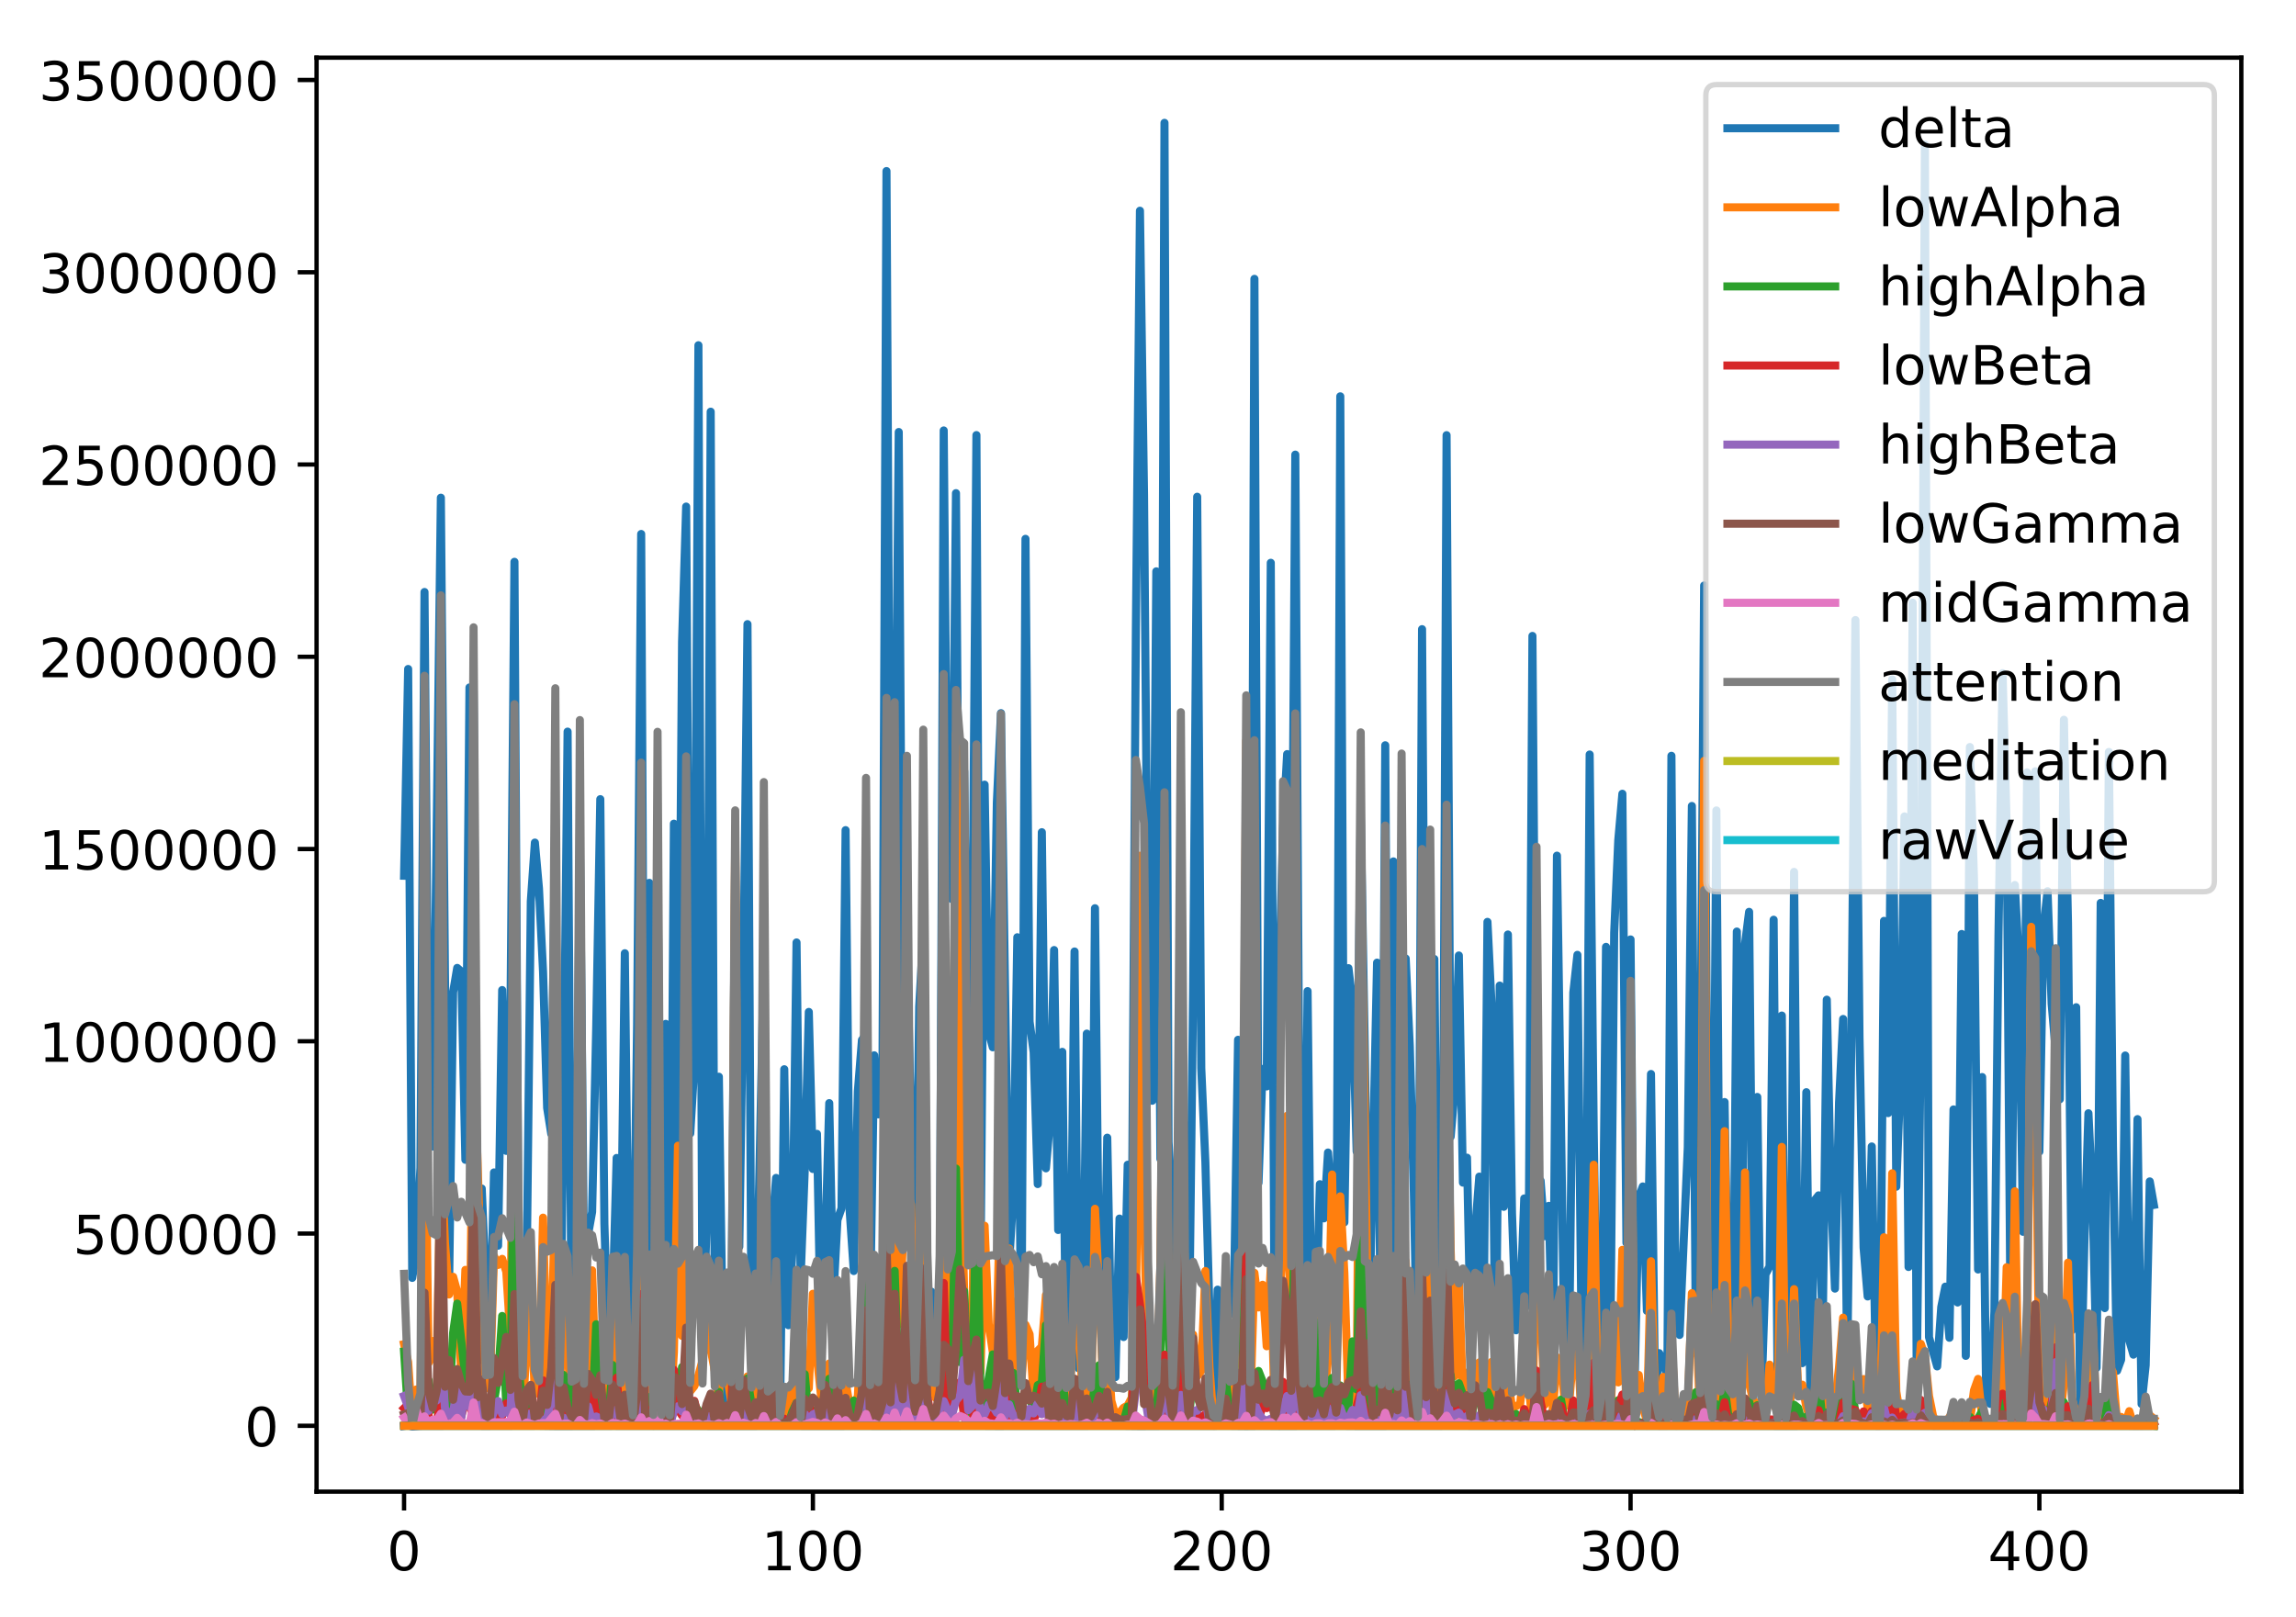 <?xml version="1.0" encoding="utf-8" standalone="no"?>
<!DOCTYPE svg PUBLIC "-//W3C//DTD SVG 1.1//EN"
  "http://www.w3.org/Graphics/SVG/1.1/DTD/svg11.dtd">
<!-- Created with matplotlib (http://matplotlib.org/) -->
<svg height="300pt" version="1.1" viewBox="0 0 426 300" width="426pt" xmlns="http://www.w3.org/2000/svg" xmlns:xlink="http://www.w3.org/1999/xlink">
 <defs>
  <style type="text/css">
*{stroke-linecap:butt;stroke-linejoin:round;}
  </style>
 </defs>
 <g id="figure_1">
  <g id="patch_1">
   <path d="M 0 300.69 
L 426.558 300.69 
L 426.558 0 
L 0 0 
z
" style="fill:#ffffff;"/>
  </g>
  <g id="axes_1">
   <g id="patch_2">
    <path d="M 58.737 276.812 
L 415.858 276.812 
L 415.858 10.7 
L 58.737 10.7 
z
" style="fill:#ffffff;"/>
   </g>
   <g id="matplotlib.axis_1">
    <g id="xtick_1">
     <g id="line2d_1">
      <defs>
       <path d="M 0 0 
L 0 3.5 
" id="me9381e6676" style="stroke:#000000;stroke-width:0.8;"/>
      </defs>
      <g>
       <use style="stroke:#000000;stroke-width:0.8;" x="74.97" xlink:href="#me9381e6676" y="276.812"/>
      </g>
     </g>
     <g id="text_1">
      <!-- 0 -->
      <defs>
       <path d="M 31.781 66.406 
Q 24.172 66.406 20.328 58.906 
Q 16.5 51.422 16.5 36.375 
Q 16.5 21.391 20.328 13.891 
Q 24.172 6.391 31.781 6.391 
Q 39.453 6.391 43.281 13.891 
Q 47.125 21.391 47.125 36.375 
Q 47.125 51.422 43.281 58.906 
Q 39.453 66.406 31.781 66.406 
M 31.781 74.219 
Q 44.047 74.219 50.516 64.516 
Q 56.984 54.828 56.984 36.375 
Q 56.984 17.969 50.516 8.266 
Q 44.047 -1.422 31.781 -1.422 
Q 19.531 -1.422 13.062 8.266 
Q 6.594 17.969 6.594 36.375 
Q 6.594 54.828 13.062 64.516 
Q 19.531 74.219 31.781 74.219 
" id="DejaVuSans-30"/>
      </defs>
      <g transform="translate(71.789 291.41)scale(0.1 -0.1)">
       <use xlink:href="#DejaVuSans-30"/>
      </g>
     </g>
    </g>
    <g id="xtick_2">
     <g id="line2d_2">
      <g>
       <use style="stroke:#000000;stroke-width:0.8;" x="150.824" xlink:href="#me9381e6676" y="276.812"/>
      </g>
     </g>
     <g id="text_2">
      <!-- 100 -->
      <defs>
       <path d="M 12.406 8.297 
L 28.516 8.297 
L 28.516 63.922 
L 10.984 60.406 
L 10.984 69.391 
L 28.422 72.906 
L 38.281 72.906 
L 38.281 8.297 
L 54.391 8.297 
L 54.391 0 
L 12.406 0 
z
" id="DejaVuSans-31"/>
      </defs>
      <g transform="translate(141.28 291.41)scale(0.1 -0.1)">
       <use xlink:href="#DejaVuSans-31"/>
       <use x="63.623" xlink:href="#DejaVuSans-30"/>
       <use x="127.246" xlink:href="#DejaVuSans-30"/>
      </g>
     </g>
    </g>
    <g id="xtick_3">
     <g id="line2d_3">
      <g>
       <use style="stroke:#000000;stroke-width:0.8;" x="226.678" xlink:href="#me9381e6676" y="276.812"/>
      </g>
     </g>
     <g id="text_3">
      <!-- 200 -->
      <defs>
       <path d="M 19.188 8.297 
L 53.609 8.297 
L 53.609 0 
L 7.328 0 
L 7.328 8.297 
Q 12.938 14.109 22.625 23.891 
Q 32.328 33.688 34.812 36.531 
Q 39.547 41.844 41.422 45.531 
Q 43.312 49.219 43.312 52.781 
Q 43.312 58.594 39.234 62.25 
Q 35.156 65.922 28.609 65.922 
Q 23.969 65.922 18.812 64.312 
Q 13.672 62.703 7.812 59.422 
L 7.812 69.391 
Q 13.766 71.781 18.938 73 
Q 24.125 74.219 28.422 74.219 
Q 39.75 74.219 46.484 68.547 
Q 53.219 62.891 53.219 53.422 
Q 53.219 48.922 51.531 44.891 
Q 49.859 40.875 45.406 35.406 
Q 44.188 33.984 37.641 27.219 
Q 31.109 20.453 19.188 8.297 
" id="DejaVuSans-32"/>
      </defs>
      <g transform="translate(217.134 291.41)scale(0.1 -0.1)">
       <use xlink:href="#DejaVuSans-32"/>
       <use x="63.623" xlink:href="#DejaVuSans-30"/>
       <use x="127.246" xlink:href="#DejaVuSans-30"/>
      </g>
     </g>
    </g>
    <g id="xtick_4">
     <g id="line2d_4">
      <g>
       <use style="stroke:#000000;stroke-width:0.8;" x="302.532" xlink:href="#me9381e6676" y="276.812"/>
      </g>
     </g>
     <g id="text_4">
      <!-- 300 -->
      <defs>
       <path d="M 40.578 39.312 
Q 47.656 37.797 51.625 33 
Q 55.609 28.219 55.609 21.188 
Q 55.609 10.406 48.188 4.484 
Q 40.766 -1.422 27.094 -1.422 
Q 22.516 -1.422 17.656 -0.516 
Q 12.797 0.391 7.625 2.203 
L 7.625 11.719 
Q 11.719 9.328 16.594 8.109 
Q 21.484 6.891 26.812 6.891 
Q 36.078 6.891 40.938 10.547 
Q 45.797 14.203 45.797 21.188 
Q 45.797 27.641 41.281 31.266 
Q 36.766 34.906 28.719 34.906 
L 20.219 34.906 
L 20.219 43.016 
L 29.109 43.016 
Q 36.375 43.016 40.234 45.922 
Q 44.094 48.828 44.094 54.297 
Q 44.094 59.906 40.109 62.906 
Q 36.141 65.922 28.719 65.922 
Q 24.656 65.922 20.016 65.031 
Q 15.375 64.156 9.812 62.312 
L 9.812 71.094 
Q 15.438 72.656 20.344 73.438 
Q 25.25 74.219 29.594 74.219 
Q 40.828 74.219 47.359 69.109 
Q 53.906 64.016 53.906 55.328 
Q 53.906 49.266 50.438 45.094 
Q 46.969 40.922 40.578 39.312 
" id="DejaVuSans-33"/>
      </defs>
      <g transform="translate(292.988 291.41)scale(0.1 -0.1)">
       <use xlink:href="#DejaVuSans-33"/>
       <use x="63.623" xlink:href="#DejaVuSans-30"/>
       <use x="127.246" xlink:href="#DejaVuSans-30"/>
      </g>
     </g>
    </g>
    <g id="xtick_5">
     <g id="line2d_5">
      <g>
       <use style="stroke:#000000;stroke-width:0.8;" x="378.386" xlink:href="#me9381e6676" y="276.812"/>
      </g>
     </g>
     <g id="text_5">
      <!-- 400 -->
      <defs>
       <path d="M 37.797 64.312 
L 12.891 25.391 
L 37.797 25.391 
z
M 35.203 72.906 
L 47.609 72.906 
L 47.609 25.391 
L 58.016 25.391 
L 58.016 17.188 
L 47.609 17.188 
L 47.609 0 
L 37.797 0 
L 37.797 17.188 
L 4.891 17.188 
L 4.891 26.703 
z
" id="DejaVuSans-34"/>
      </defs>
      <g transform="translate(368.842 291.41)scale(0.1 -0.1)">
       <use xlink:href="#DejaVuSans-34"/>
       <use x="63.623" xlink:href="#DejaVuSans-30"/>
       <use x="127.246" xlink:href="#DejaVuSans-30"/>
      </g>
     </g>
    </g>
   </g>
   <g id="matplotlib.axis_2">
    <g id="ytick_1">
     <g id="line2d_6">
      <defs>
       <path d="M 0 0 
L -3.5 0 
" id="m3df6fa69dd" style="stroke:#000000;stroke-width:0.8;"/>
      </defs>
      <g>
       <use style="stroke:#000000;stroke-width:0.8;" x="58.737" xlink:href="#m3df6fa69dd" y="264.592"/>
      </g>
     </g>
     <g id="text_6">
      <!-- 0 -->
      <g transform="translate(45.375 268.392)scale(0.1 -0.1)">
       <use xlink:href="#DejaVuSans-30"/>
      </g>
     </g>
    </g>
    <g id="ytick_2">
     <g id="line2d_7">
      <g>
       <use style="stroke:#000000;stroke-width:0.8;" x="58.737" xlink:href="#m3df6fa69dd" y="228.914"/>
      </g>
     </g>
     <g id="text_7">
      <!-- 500000 -->
      <defs>
       <path d="M 10.797 72.906 
L 49.516 72.906 
L 49.516 64.594 
L 19.828 64.594 
L 19.828 46.734 
Q 21.969 47.469 24.109 47.828 
Q 26.266 48.188 28.422 48.188 
Q 40.625 48.188 47.75 41.5 
Q 54.891 34.812 54.891 23.391 
Q 54.891 11.625 47.562 5.094 
Q 40.234 -1.422 26.906 -1.422 
Q 22.312 -1.422 17.547 -0.641 
Q 12.797 0.141 7.719 1.703 
L 7.719 11.625 
Q 12.109 9.234 16.797 8.062 
Q 21.484 6.891 26.703 6.891 
Q 35.156 6.891 40.078 11.328 
Q 45.016 15.766 45.016 23.391 
Q 45.016 31 40.078 35.438 
Q 35.156 39.891 26.703 39.891 
Q 22.75 39.891 18.812 39.016 
Q 14.891 38.141 10.797 36.281 
z
" id="DejaVuSans-35"/>
      </defs>
      <g transform="translate(13.562 232.713)scale(0.1 -0.1)">
       <use xlink:href="#DejaVuSans-35"/>
       <use x="63.623" xlink:href="#DejaVuSans-30"/>
       <use x="127.246" xlink:href="#DejaVuSans-30"/>
       <use x="190.869" xlink:href="#DejaVuSans-30"/>
       <use x="254.492" xlink:href="#DejaVuSans-30"/>
       <use x="318.115" xlink:href="#DejaVuSans-30"/>
      </g>
     </g>
    </g>
    <g id="ytick_3">
     <g id="line2d_8">
      <g>
       <use style="stroke:#000000;stroke-width:0.8;" x="58.737" xlink:href="#m3df6fa69dd" y="193.236"/>
      </g>
     </g>
     <g id="text_8">
      <!-- 1000000 -->
      <g transform="translate(7.2 197.035)scale(0.1 -0.1)">
       <use xlink:href="#DejaVuSans-31"/>
       <use x="63.623" xlink:href="#DejaVuSans-30"/>
       <use x="127.246" xlink:href="#DejaVuSans-30"/>
       <use x="190.869" xlink:href="#DejaVuSans-30"/>
       <use x="254.492" xlink:href="#DejaVuSans-30"/>
       <use x="318.115" xlink:href="#DejaVuSans-30"/>
       <use x="381.738" xlink:href="#DejaVuSans-30"/>
      </g>
     </g>
    </g>
    <g id="ytick_4">
     <g id="line2d_9">
      <g>
       <use style="stroke:#000000;stroke-width:0.8;" x="58.737" xlink:href="#m3df6fa69dd" y="157.557"/>
      </g>
     </g>
     <g id="text_9">
      <!-- 1500000 -->
      <g transform="translate(7.2 161.356)scale(0.1 -0.1)">
       <use xlink:href="#DejaVuSans-31"/>
       <use x="63.623" xlink:href="#DejaVuSans-35"/>
       <use x="127.246" xlink:href="#DejaVuSans-30"/>
       <use x="190.869" xlink:href="#DejaVuSans-30"/>
       <use x="254.492" xlink:href="#DejaVuSans-30"/>
       <use x="318.115" xlink:href="#DejaVuSans-30"/>
       <use x="381.738" xlink:href="#DejaVuSans-30"/>
      </g>
     </g>
    </g>
    <g id="ytick_5">
     <g id="line2d_10">
      <g>
       <use style="stroke:#000000;stroke-width:0.8;" x="58.737" xlink:href="#m3df6fa69dd" y="121.879"/>
      </g>
     </g>
     <g id="text_10">
      <!-- 2000000 -->
      <g transform="translate(7.2 125.678)scale(0.1 -0.1)">
       <use xlink:href="#DejaVuSans-32"/>
       <use x="63.623" xlink:href="#DejaVuSans-30"/>
       <use x="127.246" xlink:href="#DejaVuSans-30"/>
       <use x="190.869" xlink:href="#DejaVuSans-30"/>
       <use x="254.492" xlink:href="#DejaVuSans-30"/>
       <use x="318.115" xlink:href="#DejaVuSans-30"/>
       <use x="381.738" xlink:href="#DejaVuSans-30"/>
      </g>
     </g>
    </g>
    <g id="ytick_6">
     <g id="line2d_11">
      <g>
       <use style="stroke:#000000;stroke-width:0.8;" x="58.737" xlink:href="#m3df6fa69dd" y="86.2"/>
      </g>
     </g>
     <g id="text_11">
      <!-- 2500000 -->
      <g transform="translate(7.2 90)scale(0.1 -0.1)">
       <use xlink:href="#DejaVuSans-32"/>
       <use x="63.623" xlink:href="#DejaVuSans-35"/>
       <use x="127.246" xlink:href="#DejaVuSans-30"/>
       <use x="190.869" xlink:href="#DejaVuSans-30"/>
       <use x="254.492" xlink:href="#DejaVuSans-30"/>
       <use x="318.115" xlink:href="#DejaVuSans-30"/>
       <use x="381.738" xlink:href="#DejaVuSans-30"/>
      </g>
     </g>
    </g>
    <g id="ytick_7">
     <g id="line2d_12">
      <g>
       <use style="stroke:#000000;stroke-width:0.8;" x="58.737" xlink:href="#m3df6fa69dd" y="50.522"/>
      </g>
     </g>
     <g id="text_12">
      <!-- 3000000 -->
      <g transform="translate(7.2 54.321)scale(0.1 -0.1)">
       <use xlink:href="#DejaVuSans-33"/>
       <use x="63.623" xlink:href="#DejaVuSans-30"/>
       <use x="127.246" xlink:href="#DejaVuSans-30"/>
       <use x="190.869" xlink:href="#DejaVuSans-30"/>
       <use x="254.492" xlink:href="#DejaVuSans-30"/>
       <use x="318.115" xlink:href="#DejaVuSans-30"/>
       <use x="381.738" xlink:href="#DejaVuSans-30"/>
      </g>
     </g>
    </g>
    <g id="ytick_8">
     <g id="line2d_13">
      <g>
       <use style="stroke:#000000;stroke-width:0.8;" x="58.737" xlink:href="#m3df6fa69dd" y="14.843"/>
      </g>
     </g>
     <g id="text_13">
      <!-- 3500000 -->
      <g transform="translate(7.2 18.643)scale(0.1 -0.1)">
       <use xlink:href="#DejaVuSans-33"/>
       <use x="63.623" xlink:href="#DejaVuSans-35"/>
       <use x="127.246" xlink:href="#DejaVuSans-30"/>
       <use x="190.869" xlink:href="#DejaVuSans-30"/>
       <use x="254.492" xlink:href="#DejaVuSans-30"/>
       <use x="318.115" xlink:href="#DejaVuSans-30"/>
       <use x="381.738" xlink:href="#DejaVuSans-30"/>
      </g>
     </g>
    </g>
   </g>
   <g id="line2d_14">
    <path clip-path="url(#p3a9ea92e2d)" d="M 74.97 162.511 
L 75.729 124.148 
L 76.487 237.144 
L 77.246 232.392 
L 78.004 216.706 
L 78.763 109.862 
L 79.521 201.095 
L 80.28 212.77 
L 81.797 92.362 
L 82.556 180.68 
L 83.314 239.285 
L 84.073 184.132 
L 84.831 179.621 
L 85.59 180.287 
L 86.348 215.229 
L 87.107 127.576 
L 87.865 128.179 
L 88.624 252.672 
L 89.382 220.563 
L 90.141 238.348 
L 90.9 249.748 
L 91.658 217.577 
L 92.417 231.172 
L 93.175 183.729 
L 93.934 213.572 
L 94.692 190.113 
L 95.451 104.261 
L 96.209 233.822 
L 96.968 246.043 
L 97.726 235.193 
L 98.485 167.279 
L 99.243 156.363 
L 100.002 164.887 
L 100.761 180.34 
L 101.519 205.605 
L 102.278 210.422 
L 103.036 151.31 
L 103.795 262.015 
L 104.553 205.834 
L 105.312 135.77 
L 106.07 250.443 
L 106.829 243.68 
L 107.587 154.792 
L 108.346 233.377 
L 109.863 224.901 
L 110.622 190.694 
L 111.38 148.305 
L 112.139 227.055 
L 112.897 252.516 
L 113.656 242.048 
L 114.414 214.889 
L 115.173 236.192 
L 115.931 176.9 
L 116.69 243.51 
L 117.448 247.036 
L 118.207 190.318 
L 118.965 99.095 
L 119.724 250.024 
L 120.483 163.838 
L 121.241 254.641 
L 122 157.953 
L 122.758 260.963 
L 123.517 190.006 
L 124.275 260.054 
L 125.034 152.857 
L 125.792 218.889 
L 126.551 119.114 
L 127.309 94.009 
L 128.068 210.339 
L 128.826 197.779 
L 129.585 64.07 
L 130.344 249.439 
L 131.102 227.488 
L 131.861 76.4 
L 132.619 242.448 
L 133.378 199.813 
L 134.136 251.06 
L 134.895 259.934 
L 135.653 249.595 
L 136.412 158.975 
L 137.17 231.356 
L 137.929 180.89 
L 138.687 115.825 
L 139.446 249.381 
L 140.205 250.448 
L 141.722 178.594 
L 142.48 258.374 
L 143.239 228.246 
L 143.997 218.594 
L 144.756 260.674 
L 145.514 198.426 
L 146.273 245.921 
L 147.031 231.854 
L 147.79 174.896 
L 148.548 237.118 
L 149.307 217.274 
L 150.066 187.791 
L 150.824 216.935 
L 151.583 210.416 
L 152.341 250.576 
L 153.1 232.122 
L 153.858 204.711 
L 154.617 240.924 
L 155.375 226.409 
L 156.134 224.232 
L 156.892 154.055 
L 157.651 224.726 
L 158.409 235.869 
L 159.168 202.512 
L 159.927 192.994 
L 160.685 191.94 
L 161.444 242.354 
L 162.202 195.838 
L 162.961 206.802 
L 163.719 202.73 
L 164.478 31.744 
L 165.236 177.553 
L 165.995 164.963 
L 166.753 80.171 
L 167.512 194.246 
L 168.27 173.423 
L 169.788 246.597 
L 170.546 186.824 
L 171.305 173.431 
L 172.063 247.752 
L 172.822 239.708 
L 173.58 252.203 
L 174.339 249.736 
L 175.097 79.882 
L 175.856 166.33 
L 176.614 166.852 
L 177.373 91.519 
L 178.131 194.108 
L 178.89 143.103 
L 179.649 211.138 
L 180.407 177.03 
L 181.166 80.743 
L 181.924 236.119 
L 182.683 145.612 
L 183.441 191.498 
L 184.2 194.35 
L 184.958 148.927 
L 185.717 132.342 
L 187.234 234.503 
L 187.992 221.91 
L 188.751 173.931 
L 189.51 253.477 
L 190.268 99.997 
L 191.027 189.587 
L 191.785 195.265 
L 192.544 219.733 
L 193.302 154.438 
L 194.061 216.808 
L 194.819 207.941 
L 195.578 176.307 
L 196.336 228.254 
L 197.095 195.2 
L 197.853 254.739 
L 198.612 241.119 
L 199.371 176.574 
L 200.129 253.935 
L 200.888 249.357 
L 201.646 191.814 
L 202.405 255.919 
L 203.163 168.546 
L 203.922 238.692 
L 204.68 252.453 
L 205.439 211.123 
L 206.197 250.353 
L 206.956 255.561 
L 207.714 226.135 
L 208.473 248.118 
L 209.232 216.145 
L 209.99 231.117 
L 210.749 117.166 
L 211.507 39.106 
L 212.266 92.002 
L 213.024 182.702 
L 213.783 204.273 
L 214.541 106.029 
L 215.3 215.079 
L 216.058 22.796 
L 216.817 211.935 
L 217.575 224.833 
L 218.334 257.871 
L 219.093 185.341 
L 219.851 220.904 
L 220.61 249.087 
L 221.368 184.136 
L 222.127 92.183 
L 222.885 198.242 
L 223.644 215.598 
L 224.402 243.372 
L 225.161 261.598 
L 225.919 239.328 
L 226.678 252.998 
L 227.436 241.581 
L 228.195 243.943 
L 228.954 240.272 
L 229.712 192.961 
L 230.471 239.029 
L 231.229 156.805 
L 231.988 250.233 
L 232.746 51.749 
L 233.505 219.501 
L 234.263 198.37 
L 235.022 201.615 
L 235.78 104.441 
L 236.539 259.543 
L 237.298 183.718 
L 238.056 153.797 
L 238.815 139.942 
L 239.573 189.35 
L 240.332 84.37 
L 241.09 208.226 
L 241.849 258.45 
L 242.607 183.928 
L 243.366 251.694 
L 244.124 246.985 
L 244.883 219.758 
L 245.641 226.095 
L 246.4 213.881 
L 247.159 223.4 
L 247.917 251.866 
L 248.676 73.549 
L 249.434 226.839 
L 250.193 179.668 
L 250.951 186.082 
L 251.71 213.68 
L 252.468 151.661 
L 253.227 194.976 
L 253.985 248.763 
L 255.502 178.645 
L 256.261 256.633 
L 257.02 138.305 
L 257.778 257.895 
L 258.537 159.86 
L 259.295 244.595 
L 260.054 201.65 
L 260.812 177.873 
L 261.571 194.152 
L 262.329 221.418 
L 263.088 259.714 
L 263.846 116.757 
L 264.605 227.224 
L 265.363 211.464 
L 266.122 177.967 
L 266.881 250.984 
L 267.639 239.629 
L 268.398 80.756 
L 269.156 210.946 
L 269.915 202.156 
L 270.673 177.311 
L 271.432 219.462 
L 272.19 214.838 
L 272.949 252.188 
L 273.707 228.25 
L 274.466 218.352 
L 275.224 250.967 
L 275.983 171.078 
L 276.742 186.46 
L 277.5 256.907 
L 278.259 182.897 
L 279.017 223.953 
L 279.776 173.422 
L 280.534 225.103 
L 281.293 246.868 
L 282.051 242.33 
L 282.81 222.402 
L 283.568 242.301 
L 284.327 118.014 
L 285.085 218.786 
L 285.844 219.112 
L 286.603 229.409 
L 287.361 223.778 
L 288.12 254.876 
L 288.878 158.789 
L 290.395 259.876 
L 291.154 249.175 
L 291.912 184.209 
L 292.671 177.197 
L 293.429 246.537 
L 294.188 256.355 
L 294.946 140.019 
L 295.705 210.298 
L 296.464 261.056 
L 297.222 250.098 
L 297.981 175.718 
L 298.739 254.616 
L 299.498 173.131 
L 300.256 155.908 
L 301.015 147.305 
L 301.773 230.655 
L 302.532 174.337 
L 303.29 256.664 
L 304.049 222.291 
L 304.807 220.178 
L 305.566 243.263 
L 306.325 199.306 
L 307.083 259.025 
L 307.842 251.114 
L 308.6 252.532 
L 309.359 255.642 
L 310.117 140.258 
L 310.876 243.56 
L 311.634 247.731 
L 313.151 212.924 
L 313.91 149.569 
L 314.668 251.161 
L 315.427 209.277 
L 316.186 108.655 
L 316.944 236.314 
L 317.703 249.242 
L 318.461 150.397 
L 319.22 255.081 
L 319.978 204.515 
L 320.737 250.224 
L 321.495 255.616 
L 322.254 172.871 
L 323.012 259.4 
L 323.771 175.198 
L 324.529 169.218 
L 325.288 246.038 
L 326.047 203.566 
L 326.805 259.492 
L 327.564 236.486 
L 328.322 235.03 
L 329.081 170.683 
L 329.839 259.752 
L 330.598 188.464 
L 331.356 258.684 
L 332.115 262.552 
L 332.873 161.803 
L 333.632 249.82 
L 334.39 252.973 
L 335.149 202.686 
L 335.908 260.652 
L 336.666 222.782 
L 337.425 221.829 
L 338.183 246.794 
L 338.942 185.518 
L 339.7 220.823 
L 340.459 239.13 
L 341.217 204.596 
L 341.976 189.099 
L 342.734 253.532 
L 343.493 193.567 
L 344.251 115.068 
L 345.01 192.473 
L 345.769 231.513 
L 346.527 240.589 
L 347.286 212.754 
L 348.044 254.36 
L 348.803 253.952 
L 349.561 170.892 
L 350.32 206.566 
L 351.078 126.077 
L 351.837 220.222 
L 352.595 200.642 
L 353.354 151.51 
L 354.112 235.122 
L 354.871 111.844 
L 355.63 256.035 
L 356.388 191.609 
L 357.147 26.854 
L 357.905 248.145 
L 359.422 253.569 
L 360.181 242.553 
L 360.939 238.767 
L 361.698 248.257 
L 362.456 205.882 
L 363.215 241.705 
L 363.973 173.326 
L 364.732 251.614 
L 365.491 138.631 
L 366.249 163.015 
L 367.008 235.585 
L 367.766 199.873 
L 368.525 259.832 
L 369.283 260.53 
L 370.042 243.381 
L 370.8 173.54 
L 371.559 124.93 
L 372.317 153.203 
L 373.076 250.442 
L 373.834 164.238 
L 374.593 178.612 
L 375.352 228.59 
L 376.11 143.341 
L 376.869 178.378 
L 377.627 143.131 
L 378.386 213.721 
L 379.144 172.208 
L 379.903 165.393 
L 380.661 186.285 
L 382.178 203.998 
L 382.937 133.571 
L 383.695 171.326 
L 384.454 246.831 
L 385.213 186.915 
L 385.971 263.988 
L 386.73 230.821 
L 387.488 206.594 
L 388.247 222.253 
L 389.005 253.833 
L 389.764 167.558 
L 390.522 242.751 
L 391.281 139.547 
L 392.039 212.868 
L 392.798 254.381 
L 393.556 252.315 
L 394.315 195.877 
L 395.074 248.753 
L 395.832 251.392 
L 396.591 207.684 
L 397.349 260.555 
L 398.108 253.354 
L 398.866 219.243 
L 399.625 223.598 
L 399.625 223.598 
" style="fill:none;stroke:#1f77b4;stroke-linecap:square;stroke-width:1.5;"/>
   </g>
   <g id="line2d_15">
    <path clip-path="url(#p3a9ea92e2d)" d="M 74.97 249.439 
L 75.729 252.767 
L 76.487 263.953 
L 77.246 257.853 
L 78.004 259.848 
L 78.763 195.598 
L 79.521 252.935 
L 80.28 248.859 
L 81.039 252.727 
L 81.797 213.274 
L 82.556 230.595 
L 83.314 240.222 
L 84.073 236.937 
L 84.831 239.703 
L 85.59 255.242 
L 86.348 235.657 
L 87.107 251.853 
L 87.865 195.701 
L 88.624 216.032 
L 89.382 241.138 
L 90.141 257.651 
L 90.9 257.535 
L 91.658 233.097 
L 92.417 234.738 
L 93.175 233.615 
L 93.934 235.989 
L 94.692 247.951 
L 95.451 178.954 
L 96.209 249.646 
L 96.968 262.266 
L 97.726 249.729 
L 98.485 242.023 
L 99.243 258.708 
L 100.002 255.917 
L 100.761 225.965 
L 101.519 255.961 
L 102.278 251.368 
L 103.036 219.755 
L 103.795 262.029 
L 104.553 236.889 
L 105.312 251.88 
L 106.07 258.884 
L 106.829 260.729 
L 107.587 200.574 
L 108.346 262.803 
L 109.104 256.213 
L 109.863 235.747 
L 110.622 259.411 
L 111.38 247.789 
L 112.139 261.161 
L 112.897 261.046 
L 113.656 249.443 
L 114.414 243.633 
L 115.173 260.95 
L 115.931 254.68 
L 116.69 257.037 
L 117.448 261.488 
L 118.207 252.143 
L 118.965 228.642 
L 119.724 259.405 
L 120.483 256.354 
L 121.241 262.2 
L 122 208.412 
L 122.758 262.065 
L 123.517 248.77 
L 124.275 263.554 
L 125.034 250.93 
L 125.792 212.617 
L 126.551 247.913 
L 127.309 226.699 
L 128.068 258.186 
L 128.826 257.233 
L 129.585 255.25 
L 130.344 252.483 
L 131.102 245.34 
L 131.861 250.398 
L 132.619 254.389 
L 133.378 259.62 
L 134.136 241.696 
L 134.895 255.29 
L 135.653 259.945 
L 136.412 155.879 
L 137.17 260.776 
L 137.929 258.317 
L 138.687 255.428 
L 139.446 261.816 
L 140.205 252.956 
L 140.963 259.521 
L 141.722 223.194 
L 142.48 262.36 
L 143.239 261.67 
L 143.997 251.37 
L 144.756 261.862 
L 145.514 262.452 
L 146.273 257.816 
L 147.031 261.722 
L 147.79 257.605 
L 148.548 263.393 
L 149.307 251.356 
L 150.066 257.648 
L 150.824 240.09 
L 151.583 251.831 
L 152.341 259.164 
L 153.1 261.136 
L 153.858 253.026 
L 154.617 261.016 
L 155.375 256.588 
L 156.134 260.907 
L 156.892 256.391 
L 157.651 260.883 
L 158.409 260.954 
L 159.168 259.063 
L 159.927 244.191 
L 160.685 192.083 
L 161.444 261.033 
L 162.202 252.596 
L 162.961 260.132 
L 163.719 243.297 
L 164.478 181.421 
L 165.236 238.287 
L 165.995 214.584 
L 166.753 245.801 
L 167.512 231.124 
L 168.27 220.588 
L 169.029 223.508 
L 169.788 252.771 
L 170.546 252.003 
L 171.305 223.528 
L 172.063 254.229 
L 172.822 256.528 
L 173.58 259.422 
L 174.339 256.694 
L 175.097 177.766 
L 175.856 246.006 
L 176.614 247.544 
L 177.373 136.174 
L 178.131 211.592 
L 178.89 239.778 
L 179.649 255.241 
L 180.407 253.453 
L 181.166 155.903 
L 181.924 254.716 
L 182.683 227.465 
L 183.441 245.68 
L 184.2 250.881 
L 184.958 246.517 
L 185.717 216.617 
L 186.475 253.756 
L 187.234 231.695 
L 187.992 255.895 
L 188.751 241.455 
L 189.51 256.559 
L 190.268 245.836 
L 191.027 247.586 
L 191.785 259.298 
L 192.544 250.671 
L 193.302 249.896 
L 194.061 240.329 
L 194.819 263.59 
L 195.578 240.481 
L 196.336 257.612 
L 197.095 247.992 
L 197.853 261.918 
L 198.612 256.778 
L 199.371 239.397 
L 200.129 245.162 
L 200.888 259.661 
L 201.646 238.093 
L 202.405 262.283 
L 203.163 224.323 
L 203.922 239.237 
L 204.68 257.181 
L 205.439 248.056 
L 206.197 259.954 
L 206.956 262.659 
L 207.714 262.167 
L 208.473 261.242 
L 209.232 260.83 
L 209.99 259.365 
L 210.749 247.524 
L 211.507 158.801 
L 212.266 225.391 
L 213.024 256.975 
L 213.783 260.342 
L 214.541 262.355 
L 215.3 234.828 
L 216.058 158.367 
L 216.817 240.145 
L 217.575 260.559 
L 218.334 256.491 
L 219.093 200.19 
L 219.851 249.791 
L 220.61 261.665 
L 221.368 247.66 
L 222.127 255.412 
L 222.885 254.4 
L 223.644 235.869 
L 224.402 253.665 
L 225.161 263.634 
L 225.919 262.917 
L 226.678 263.667 
L 227.436 237.488 
L 228.195 260.458 
L 228.954 253.341 
L 229.712 239.973 
L 230.471 253.919 
L 231.229 137.445 
L 231.988 260.852 
L 232.746 236.205 
L 233.505 242.631 
L 234.263 238.423 
L 235.022 249.835 
L 235.78 235.201 
L 236.539 263.833 
L 237.298 241.949 
L 238.056 232.242 
L 238.815 207.056 
L 239.573 252.894 
L 240.332 231.122 
L 241.09 252.535 
L 241.849 257.621 
L 242.607 246.17 
L 243.366 262.076 
L 244.124 250.681 
L 244.883 244.837 
L 245.641 261.294 
L 246.4 251.572 
L 247.159 217.959 
L 247.917 260.757 
L 248.676 222.011 
L 249.434 236.283 
L 250.193 260.166 
L 250.951 252.892 
L 251.71 260.497 
L 252.468 157.975 
L 253.985 257.311 
L 254.744 257.438 
L 255.502 256.864 
L 256.261 263.206 
L 257.02 204.086 
L 257.778 258.417 
L 258.537 237.518 
L 259.295 259.352 
L 260.812 234.009 
L 261.571 250.294 
L 262.329 258.53 
L 263.088 263.325 
L 263.846 208.53 
L 264.605 260.516 
L 265.363 229.408 
L 266.122 238.999 
L 266.881 259.687 
L 267.639 242.56 
L 268.398 190.863 
L 269.156 231.911 
L 269.915 255.381 
L 270.673 237.026 
L 271.432 259.037 
L 272.19 254.738 
L 272.949 262.479 
L 273.707 253.595 
L 274.466 252.817 
L 275.224 260.556 
L 275.983 254.915 
L 276.742 252.734 
L 277.5 262.377 
L 278.259 244.805 
L 279.017 260.903 
L 279.776 255.278 
L 280.534 261.342 
L 282.051 260.56 
L 282.81 253.01 
L 283.568 256.613 
L 284.327 263.988 
L 285.085 224.843 
L 286.603 260.694 
L 287.361 239.91 
L 288.12 261.803 
L 288.878 251.871 
L 289.637 252.915 
L 290.395 260.951 
L 291.154 260.255 
L 291.912 251.411 
L 292.671 249.496 
L 293.429 263.01 
L 294.188 258.653 
L 294.946 252.239 
L 295.705 216.147 
L 296.464 262.46 
L 297.222 255.949 
L 297.981 256.196 
L 298.739 263.983 
L 299.498 247.852 
L 300.256 256.53 
L 301.015 231.943 
L 301.773 262.852 
L 302.532 188.566 
L 303.29 264.359 
L 304.049 255.151 
L 304.807 261.18 
L 305.566 263.695 
L 306.325 234.056 
L 307.083 259.135 
L 307.842 263.865 
L 308.6 255.525 
L 309.359 264.125 
L 310.117 247.824 
L 310.876 263.533 
L 311.634 263.448 
L 312.393 263.652 
L 313.151 261.242 
L 313.91 239.977 
L 314.668 242.491 
L 315.427 263.483 
L 316.186 141.192 
L 316.944 260.877 
L 317.703 260.437 
L 318.461 256.635 
L 319.22 262.621 
L 319.978 209.913 
L 320.737 254.179 
L 321.495 262.532 
L 322.254 252.835 
L 323.012 264.356 
L 323.771 217.573 
L 324.529 256.794 
L 325.288 259.789 
L 326.047 260.737 
L 326.805 260.819 
L 327.564 263.985 
L 328.322 253.244 
L 329.081 260.758 
L 329.839 261.814 
L 330.598 212.838 
L 331.356 263.586 
L 332.115 261.477 
L 332.873 239.23 
L 333.632 258.143 
L 334.39 256.957 
L 335.149 261.118 
L 335.908 263.309 
L 336.666 258.719 
L 337.425 248.919 
L 338.183 261.888 
L 338.942 256.986 
L 339.7 263.584 
L 340.459 260.509 
L 341.217 253.704 
L 341.976 244.523 
L 342.734 263.288 
L 343.493 251.224 
L 344.251 256.277 
L 345.01 259.688 
L 345.769 255.925 
L 346.527 261.265 
L 347.286 256.792 
L 348.803 264.367 
L 349.561 229.602 
L 350.32 262.153 
L 351.078 217.732 
L 351.837 258.213 
L 352.595 262.964 
L 353.354 261.515 
L 354.112 261.407 
L 354.871 256.782 
L 355.63 259.804 
L 356.388 249.379 
L 357.147 251.655 
L 357.905 259.031 
L 358.664 262.793 
L 359.422 264.164 
L 360.181 263.885 
L 360.939 264.032 
L 362.456 261.918 
L 363.215 264.043 
L 363.973 264.062 
L 364.732 263.823 
L 365.491 263.75 
L 366.249 258.021 
L 367.008 255.891 
L 367.766 262.895 
L 368.525 263.219 
L 369.283 263.826 
L 370.042 263.678 
L 370.8 256.686 
L 371.559 260.248 
L 372.317 235.165 
L 373.076 263.358 
L 373.834 221.073 
L 374.593 262.654 
L 375.352 264.077 
L 376.11 251.707 
L 376.869 171.997 
L 377.627 197.018 
L 378.386 257.439 
L 379.144 259.993 
L 379.903 260.169 
L 380.661 261.868 
L 381.42 221.619 
L 382.178 263.706 
L 382.937 256.613 
L 383.695 234.318 
L 384.454 259.629 
L 385.213 262.48 
L 386.73 263.283 
L 387.488 258.299 
L 388.247 245.23 
L 389.005 264.268 
L 389.764 260.974 
L 390.522 260.204 
L 391.281 253.258 
L 392.039 254.637 
L 392.798 263.962 
L 393.556 262.949 
L 394.315 264.13 
L 395.074 261.874 
L 395.832 264.442 
L 396.591 263.939 
L 397.349 264.126 
L 398.108 261.777 
L 398.866 262.647 
L 399.625 263.276 
L 399.625 263.276 
" style="fill:none;stroke:#ff7f0e;stroke-linecap:square;stroke-width:1.5;"/>
   </g>
   <g id="line2d_16">
    <path clip-path="url(#p3a9ea92e2d)" d="M 74.97 250.826 
L 75.729 262.524 
L 76.487 264.076 
L 77.246 262.942 
L 78.004 263.131 
L 78.763 257.954 
L 79.521 256.154 
L 80.28 261.591 
L 81.039 258.338 
L 81.797 248.931 
L 82.556 257.273 
L 83.314 260.944 
L 84.073 247.348 
L 84.831 241.914 
L 86.348 255.793 
L 87.107 257.75 
L 87.865 243.386 
L 88.624 259.516 
L 89.382 260.259 
L 90.141 261.202 
L 90.9 263.802 
L 91.658 260.001 
L 92.417 255.53 
L 93.175 244.209 
L 93.934 260.737 
L 94.692 257.5 
L 95.451 207.791 
L 96.209 252.153 
L 96.968 263.632 
L 97.726 259.625 
L 98.485 259.821 
L 99.243 262.762 
L 100.002 262.532 
L 100.761 261.62 
L 101.519 263.396 
L 102.278 258.063 
L 103.036 244.47 
L 103.795 263.644 
L 104.553 255.153 
L 105.312 256.445 
L 106.07 261.39 
L 106.829 263.795 
L 107.587 217.386 
L 108.346 262.521 
L 109.104 260.803 
L 109.863 263.23 
L 110.622 245.752 
L 111.38 261.453 
L 112.139 263.446 
L 112.897 263.559 
L 113.656 253.309 
L 114.414 262.617 
L 115.173 264.407 
L 115.931 260.051 
L 116.69 263.053 
L 117.448 264.008 
L 118.207 263.041 
L 118.965 258.406 
L 119.724 263.851 
L 120.483 259.266 
L 121.241 264.581 
L 122 239.083 
L 122.758 264.329 
L 123.517 260.322 
L 124.275 264.138 
L 125.034 261.655 
L 125.792 261.575 
L 126.551 253.685 
L 127.309 257.248 
L 128.068 263.209 
L 128.826 260.773 
L 129.585 261.764 
L 130.344 263.244 
L 131.102 262.643 
L 131.861 261.223 
L 132.619 262.407 
L 133.378 258.312 
L 134.136 263.658 
L 134.895 263.068 
L 135.653 263.115 
L 136.412 245.824 
L 137.17 262.979 
L 137.929 261.958 
L 138.687 255.814 
L 139.446 260.822 
L 140.205 263.501 
L 140.963 262.488 
L 141.722 253.604 
L 142.48 264.544 
L 143.239 263.223 
L 143.997 256.921 
L 144.756 264.545 
L 145.514 263.915 
L 146.273 264.258 
L 147.031 261.938 
L 147.79 260.337 
L 148.548 264.363 
L 149.307 255.005 
L 150.066 263.122 
L 150.824 261.731 
L 151.583 264.179 
L 152.341 263.523 
L 153.1 257.605 
L 153.858 255.869 
L 154.617 262.656 
L 155.375 258.643 
L 156.134 263.303 
L 156.892 263.445 
L 157.651 263.14 
L 158.409 259.918 
L 159.168 264.398 
L 159.927 260.721 
L 160.685 210.678 
L 161.444 263.578 
L 162.202 256.659 
L 162.961 262.801 
L 163.719 255.325 
L 164.478 254.461 
L 165.236 258.753 
L 165.995 235.838 
L 166.753 257.128 
L 167.512 258.158 
L 168.27 242.937 
L 169.029 256.844 
L 169.788 259.983 
L 170.546 255.331 
L 171.305 255.654 
L 172.063 261.527 
L 172.822 263.797 
L 173.58 263.533 
L 174.339 260.053 
L 175.097 246.637 
L 175.856 260.154 
L 176.614 255.851 
L 177.373 216.85 
L 178.131 252.78 
L 178.89 239.597 
L 179.649 257.745 
L 180.407 262.837 
L 181.166 215.617 
L 181.924 259.092 
L 182.683 261.699 
L 183.441 255.761 
L 184.2 251.345 
L 184.958 261.998 
L 185.717 244.33 
L 186.475 259.865 
L 187.234 264.522 
L 187.992 254.767 
L 188.751 261.081 
L 189.51 261.511 
L 190.268 258.807 
L 191.027 259.22 
L 191.785 261.597 
L 192.544 257.044 
L 193.302 256.659 
L 194.061 245.896 
L 194.819 264.404 
L 195.578 259.116 
L 196.336 263.872 
L 197.095 255.151 
L 197.853 262.562 
L 198.612 262.07 
L 199.371 259.783 
L 200.129 260.129 
L 200.888 262.599 
L 201.646 262.422 
L 202.405 263.252 
L 203.163 256.393 
L 203.922 253.356 
L 204.68 264.062 
L 205.439 263.063 
L 206.197 264.162 
L 206.956 263.698 
L 207.714 264.016 
L 208.473 263.795 
L 209.232 261.017 
L 209.99 261.286 
L 210.749 245.698 
L 211.507 247.676 
L 212.266 259.946 
L 213.024 260.264 
L 213.783 263.798 
L 214.541 263.048 
L 215.3 251.818 
L 216.058 211.002 
L 216.817 247.617 
L 217.575 264.279 
L 218.334 263.714 
L 219.093 251.211 
L 219.851 262.413 
L 220.61 263.422 
L 221.368 254.726 
L 222.127 258.782 
L 222.885 260.976 
L 223.644 257.193 
L 224.402 261.464 
L 225.161 264.204 
L 225.919 263.819 
L 226.678 261.025 
L 227.436 255.854 
L 228.195 262.899 
L 228.954 263.7 
L 229.712 257.676 
L 230.471 257.643 
L 231.229 214.713 
L 231.988 264.34 
L 232.746 263.718 
L 233.505 254.418 
L 234.263 256.349 
L 235.022 260.705 
L 235.78 259.015 
L 236.539 262.976 
L 237.298 261.912 
L 238.056 256.74 
L 238.815 257.925 
L 239.573 258.782 
L 240.332 220.825 
L 241.09 262.866 
L 241.849 262.24 
L 242.607 257.365 
L 243.366 264.005 
L 244.124 260.04 
L 244.883 245.358 
L 245.641 260.504 
L 246.4 256.75 
L 247.159 255.709 
L 247.917 262.948 
L 248.676 257.108 
L 249.434 263.813 
L 250.193 260.984 
L 250.951 248.918 
L 251.71 257.832 
L 252.468 222.259 
L 253.227 260.746 
L 253.985 264.075 
L 254.744 263.186 
L 255.502 257.203 
L 256.261 262.342 
L 257.02 230.475 
L 257.778 260.793 
L 258.537 257.817 
L 259.295 262.778 
L 260.054 258.279 
L 260.812 259.356 
L 261.571 257.007 
L 262.329 262.518 
L 263.088 263.56 
L 263.846 239.177 
L 264.605 263.545 
L 265.363 250.017 
L 266.122 262.107 
L 266.881 263.453 
L 267.639 258.198 
L 268.398 261.389 
L 269.156 255.194 
L 269.915 263.443 
L 270.673 256.7 
L 271.432 258.836 
L 272.19 262.613 
L 272.949 264.077 
L 273.707 257.859 
L 274.466 258.246 
L 275.224 263.849 
L 275.983 258.336 
L 276.742 260.062 
L 277.5 264.399 
L 278.259 259.838 
L 279.017 262.927 
L 279.776 261.622 
L 280.534 264.52 
L 281.293 262.396 
L 282.051 263.575 
L 282.81 262.233 
L 283.568 264.404 
L 284.327 264.221 
L 285.085 262.123 
L 285.844 261.205 
L 286.603 264.178 
L 287.361 263.102 
L 288.12 264.185 
L 288.878 261.165 
L 289.637 259.736 
L 290.395 264.328 
L 291.154 264.307 
L 292.671 262.487 
L 293.429 264.424 
L 294.188 264.342 
L 294.946 258.646 
L 295.705 260.391 
L 296.464 264.337 
L 297.222 263.945 
L 297.981 262.138 
L 298.739 264.498 
L 299.498 263.416 
L 300.256 259.848 
L 301.015 261.886 
L 301.773 264.377 
L 302.532 260.629 
L 303.29 264.516 
L 304.049 263.871 
L 304.807 264.176 
L 305.566 264.206 
L 306.325 256.492 
L 307.083 263.904 
L 307.842 264.506 
L 308.6 264.222 
L 309.359 264.233 
L 310.117 263.382 
L 310.876 264.053 
L 311.634 264.492 
L 312.393 263.814 
L 313.151 263.735 
L 313.91 263.451 
L 314.668 258.349 
L 315.427 263.147 
L 316.186 239.444 
L 316.944 263.888 
L 317.703 264.556 
L 318.461 260.586 
L 319.22 263.955 
L 319.978 257.34 
L 320.737 263.222 
L 321.495 263.017 
L 322.254 263.022 
L 323.012 264.445 
L 323.771 263.412 
L 324.529 260.068 
L 325.288 262.825 
L 326.047 260.791 
L 326.805 263.367 
L 327.564 264.297 
L 328.322 264.3 
L 329.081 263.856 
L 329.839 264.521 
L 330.598 258.806 
L 331.356 264.415 
L 332.115 263.199 
L 332.873 260.673 
L 333.632 261.28 
L 334.39 264.061 
L 335.149 262.889 
L 335.908 264.221 
L 336.666 263.867 
L 337.425 256.305 
L 338.183 264.088 
L 338.942 262.126 
L 339.7 264.45 
L 340.459 263.174 
L 341.217 264.069 
L 341.976 250.833 
L 342.734 264.281 
L 343.493 256.783 
L 344.251 262.26 
L 345.01 263.123 
L 345.769 262.841 
L 346.527 263.145 
L 347.286 262.994 
L 348.044 263.991 
L 348.803 264.232 
L 349.561 261.287 
L 350.32 263.934 
L 351.078 262.074 
L 351.837 264.164 
L 352.595 264.489 
L 353.354 263.843 
L 354.112 264.351 
L 354.871 258.65 
L 355.63 263.574 
L 356.388 260.394 
L 357.147 263.573 
L 357.905 263.735 
L 358.664 264.245 
L 359.422 264.517 
L 360.181 263.943 
L 360.939 264.308 
L 361.698 263.939 
L 362.456 264.474 
L 363.215 264.454 
L 363.973 263.662 
L 364.732 264.509 
L 365.491 262.92 
L 366.249 263.962 
L 367.008 263.245 
L 367.766 261.804 
L 368.525 264.015 
L 369.283 264.409 
L 370.042 263.845 
L 370.8 262.311 
L 371.559 259.084 
L 373.076 263.918 
L 373.834 259.039 
L 374.593 263.333 
L 375.352 264.336 
L 376.11 257.508 
L 377.627 249.029 
L 378.386 260.736 
L 379.144 264.114 
L 379.903 263.332 
L 380.661 260.249 
L 381.42 260.357 
L 382.178 264.435 
L 382.937 260.226 
L 383.695 262.428 
L 384.454 262.659 
L 385.213 264.338 
L 385.971 263.989 
L 386.73 262.798 
L 387.488 260.037 
L 388.247 261.638 
L 389.005 264.394 
L 389.764 264.307 
L 390.522 264.095 
L 391.281 255.626 
L 392.039 264.441 
L 392.798 264.294 
L 394.315 264.456 
L 395.074 264.385 
L 395.832 264.567 
L 396.591 264.298 
L 397.349 264.327 
L 398.108 263.378 
L 398.866 264.503 
L 399.625 264.578 
L 399.625 264.578 
" style="fill:none;stroke:#2ca02c;stroke-linecap:square;stroke-width:1.5;"/>
   </g>
   <g id="line2d_17">
    <path clip-path="url(#p3a9ea92e2d)" d="M 74.97 261.339 
L 75.729 260.588 
L 76.487 264.271 
L 77.246 263.942 
L 78.004 264.195 
L 78.763 243.013 
L 79.521 262.898 
L 80.28 264.102 
L 81.039 264.284 
L 81.797 258.319 
L 82.556 262.104 
L 83.314 263.357 
L 84.073 263.404 
L 84.831 262.529 
L 85.59 262.837 
L 86.348 259.729 
L 87.107 260.525 
L 87.865 263.426 
L 88.624 257.846 
L 89.382 262.055 
L 90.141 264.029 
L 90.9 263.228 
L 91.658 263.495 
L 92.417 262.041 
L 93.175 262.787 
L 93.934 260.455 
L 94.692 262.329 
L 95.451 253.946 
L 96.209 261.096 
L 96.968 264.42 
L 97.726 262.54 
L 98.485 261.949 
L 99.243 264.276 
L 100.002 263.169 
L 100.761 256.163 
L 101.519 260.103 
L 102.278 263.085 
L 103.036 258.983 
L 103.795 264.093 
L 104.553 262.46 
L 105.312 261.459 
L 106.07 264.148 
L 106.829 264.443 
L 107.587 260.664 
L 108.346 264.107 
L 109.104 257.57 
L 109.863 257.236 
L 110.622 263.029 
L 111.38 262.196 
L 112.139 264.093 
L 112.897 264.505 
L 113.656 263.556 
L 114.414 255.666 
L 115.173 264.324 
L 115.931 263.198 
L 116.69 262.585 
L 117.448 264.527 
L 118.207 258.305 
L 118.965 240.162 
L 119.724 263.866 
L 120.483 261.689 
L 121.241 264.467 
L 122 257.778 
L 122.758 264.465 
L 123.517 260.767 
L 124.275 264.497 
L 125.034 254.2 
L 125.792 261.538 
L 126.551 262.695 
L 127.309 255.367 
L 128.068 263.806 
L 128.826 259.961 
L 129.585 262.889 
L 130.344 264.078 
L 131.102 263.38 
L 131.861 262.516 
L 132.619 263.043 
L 133.378 260.25 
L 134.136 262.746 
L 134.895 262.789 
L 135.653 264.155 
L 136.412 234.382 
L 137.17 264.107 
L 137.929 261.368 
L 138.687 261.944 
L 139.446 263.635 
L 140.205 261.865 
L 140.963 263.956 
L 141.722 255.809 
L 142.48 264.111 
L 143.239 263.985 
L 143.997 263.578 
L 144.756 264.424 
L 145.514 263.274 
L 146.273 264.196 
L 147.031 262.667 
L 147.79 263.824 
L 148.548 264.483 
L 149.307 262.54 
L 150.066 260.289 
L 150.824 263.858 
L 151.583 262.999 
L 152.341 262.524 
L 153.1 263.512 
L 153.858 260.103 
L 154.617 264.394 
L 155.375 262.45 
L 156.134 262.92 
L 156.892 263.105 
L 157.651 264.415 
L 158.409 264.221 
L 159.168 263.82 
L 159.927 263.796 
L 160.685 262.508 
L 161.444 264.109 
L 162.202 260.903 
L 162.961 263.954 
L 163.719 261.883 
L 164.478 249.357 
L 165.236 262.583 
L 165.995 261.734 
L 166.753 255.662 
L 167.512 262.907 
L 168.27 257.488 
L 169.029 262.978 
L 169.788 264.114 
L 170.546 263.76 
L 171.305 256.535 
L 172.063 259.265 
L 172.822 263.188 
L 173.58 264.163 
L 174.339 262.547 
L 175.097 238.089 
L 175.856 263.833 
L 176.614 262.008 
L 177.373 257.617 
L 178.131 256.462 
L 178.89 263.131 
L 179.649 264.043 
L 180.407 263.811 
L 181.166 258.744 
L 181.924 262.382 
L 182.683 261.847 
L 183.441 263.389 
L 184.2 262.871 
L 184.958 260.259 
L 185.717 254.057 
L 186.475 258.468 
L 187.234 264.269 
L 187.992 263.893 
L 188.751 262.297 
L 189.51 264.303 
L 190.268 263.011 
L 191.027 263.041 
L 191.785 263.386 
L 192.544 261.942 
L 193.302 257.33 
L 194.061 260.293 
L 194.819 264.265 
L 195.578 264.194 
L 196.336 263.866 
L 197.095 261.068 
L 197.853 263.867 
L 198.612 263.955 
L 199.371 261.365 
L 200.129 263.589 
L 200.888 264.152 
L 201.646 261.007 
L 202.405 264.133 
L 203.163 261.07 
L 203.922 261.829 
L 204.68 263.921 
L 205.439 263.286 
L 206.197 263.24 
L 206.956 263.96 
L 207.714 264.227 
L 208.473 263.825 
L 209.232 264.204 
L 209.99 264.046 
L 210.749 236.941 
L 211.507 242.068 
L 212.266 248.233 
L 213.024 261.581 
L 213.783 263.494 
L 214.541 264.432 
L 215.3 263.334 
L 216.058 251.393 
L 216.817 262.574 
L 217.575 264.385 
L 218.334 262.334 
L 219.093 232.209 
L 219.851 259.512 
L 220.61 264.484 
L 221.368 263.097 
L 222.127 262.17 
L 222.885 263.413 
L 223.644 262.44 
L 224.402 262.918 
L 225.161 264.351 
L 225.919 264.42 
L 226.678 264.192 
L 227.436 262.662 
L 228.195 263.642 
L 228.954 264.176 
L 229.712 261.402 
L 230.471 263.632 
L 231.229 231.829 
L 231.988 263.286 
L 232.746 257.592 
L 233.505 263.829 
L 234.263 260.684 
L 235.022 261.312 
L 235.78 256.22 
L 236.539 264.016 
L 237.298 262.412 
L 238.056 256.44 
L 238.815 261.994 
L 239.573 264.029 
L 240.332 250.516 
L 241.09 263.181 
L 241.849 263.804 
L 242.607 262.075 
L 243.366 263.889 
L 244.124 264.135 
L 244.883 262.505 
L 245.641 264.564 
L 246.4 262.385 
L 247.159 258.12 
L 247.917 263.624 
L 248.676 261.478 
L 249.434 263.562 
L 250.951 263.101 
L 251.71 261 
L 252.468 258.235 
L 253.227 262.167 
L 253.985 264.179 
L 254.744 262.197 
L 255.502 263.618 
L 256.261 263.881 
L 257.02 258.342 
L 257.778 264.1 
L 258.537 261.039 
L 259.295 263.789 
L 260.054 263.83 
L 260.812 258.334 
L 261.571 261.249 
L 262.329 263.699 
L 263.088 264.503 
L 263.846 261.345 
L 264.605 263.716 
L 265.363 256.062 
L 266.122 261.077 
L 266.881 264.449 
L 267.639 262.399 
L 268.398 254.491 
L 269.156 263.056 
L 269.915 260.521 
L 270.673 261.67 
L 271.432 261.783 
L 272.19 263.708 
L 272.949 264.389 
L 273.707 264.361 
L 274.466 263.506 
L 275.224 264.104 
L 275.983 263.594 
L 276.742 262.334 
L 277.5 262.809 
L 278.259 259.587 
L 279.017 264.366 
L 279.776 263.625 
L 280.534 264.229 
L 281.293 264.235 
L 282.051 264.05 
L 282.81 261.491 
L 283.568 263.407 
L 284.327 264.347 
L 285.085 254.35 
L 285.844 260.1 
L 286.603 263.914 
L 287.361 262.659 
L 288.12 264.2 
L 288.878 263.199 
L 289.637 260.934 
L 290.395 264.11 
L 291.154 264.212 
L 291.912 259.894 
L 292.671 261.631 
L 293.429 264.55 
L 294.188 263.608 
L 294.946 263.814 
L 295.705 252.882 
L 296.464 264.5 
L 297.222 264.389 
L 297.981 260.449 
L 298.739 264.435 
L 299.498 261.974 
L 300.256 261.037 
L 301.015 258.788 
L 301.773 264.187 
L 302.532 245.962 
L 303.29 264.586 
L 304.807 264.098 
L 305.566 264.32 
L 306.325 263.421 
L 307.083 263.816 
L 307.842 264.373 
L 308.6 263.13 
L 309.359 264.469 
L 310.117 263.525 
L 310.876 264.329 
L 311.634 264.491 
L 312.393 264.089 
L 313.151 264.321 
L 313.91 262.287 
L 314.668 262.164 
L 315.427 263.956 
L 316.186 252.594 
L 316.944 264.051 
L 317.703 264.313 
L 318.461 262.747 
L 319.22 263.947 
L 319.978 260.216 
L 320.737 264.434 
L 321.495 264.247 
L 322.254 262.456 
L 323.012 264.431 
L 323.771 263.924 
L 324.529 262.798 
L 325.288 263.677 
L 326.047 261.576 
L 326.805 263.112 
L 327.564 264.274 
L 328.322 263.415 
L 329.081 263.438 
L 329.839 264.3 
L 330.598 263.468 
L 331.356 264.326 
L 332.115 262.941 
L 332.873 263.042 
L 333.632 264.399 
L 334.39 264.294 
L 335.149 264.022 
L 335.908 264.521 
L 336.666 264.251 
L 337.425 261.688 
L 338.183 264.051 
L 338.942 263.399 
L 339.7 264.397 
L 341.217 264.018 
L 341.976 260.292 
L 342.734 264.533 
L 343.493 261.466 
L 344.251 261.694 
L 345.01 263.77 
L 345.769 261.915 
L 346.527 263.682 
L 347.286 261.879 
L 348.044 264.466 
L 348.803 264.035 
L 349.561 263.121 
L 350.32 263.837 
L 351.078 258.018 
L 351.837 263.048 
L 352.595 263.191 
L 353.354 262.389 
L 354.112 263.825 
L 354.871 262.566 
L 355.63 264.228 
L 356.388 259.782 
L 357.147 263.809 
L 357.905 264.319 
L 358.664 264.352 
L 359.422 264.503 
L 361.698 264.448 
L 362.456 264.36 
L 363.215 264.529 
L 363.973 264.139 
L 364.732 264.35 
L 366.249 263.502 
L 367.008 263.315 
L 367.766 264.064 
L 368.525 264.427 
L 370.042 264.278 
L 370.8 259.081 
L 371.559 258.63 
L 372.317 259.425 
L 373.076 264.331 
L 373.834 260.056 
L 374.593 264.202 
L 375.352 264.416 
L 376.11 262.206 
L 376.869 252.887 
L 377.627 262.947 
L 378.386 260.295 
L 379.144 261.866 
L 379.903 262.748 
L 380.661 261.146 
L 381.42 250.023 
L 382.178 264.517 
L 382.937 262.135 
L 383.695 260.967 
L 384.454 263.505 
L 385.213 264.442 
L 385.971 264.534 
L 387.488 263.815 
L 388.247 257.012 
L 389.005 264.448 
L 389.764 264.27 
L 390.522 263.893 
L 391.281 263.229 
L 392.039 263.993 
L 392.798 264.443 
L 393.556 264.512 
L 394.315 264.382 
L 395.832 264.569 
L 396.591 264.432 
L 397.349 264.551 
L 398.108 264.317 
L 398.866 264.347 
L 399.625 264 
L 399.625 264 
" style="fill:none;stroke:#d62728;stroke-linecap:square;stroke-width:1.5;"/>
   </g>
   <g id="line2d_18">
    <path clip-path="url(#p3a9ea92e2d)" d="M 74.97 259.057 
L 75.729 261.125 
L 76.487 264.083 
L 77.246 262.274 
L 78.004 264.043 
L 78.763 253.224 
L 79.521 261.813 
L 80.28 260.038 
L 81.039 259.889 
L 81.797 248.624 
L 82.556 261.322 
L 83.314 262.693 
L 84.073 262.149 
L 84.831 257.354 
L 85.59 263.132 
L 86.348 257.403 
L 87.107 261.091 
L 87.865 252.024 
L 88.624 262.832 
L 89.382 262.222 
L 90.141 264.173 
L 90.9 263.946 
L 92.417 260 
L 93.175 262.41 
L 93.934 261.75 
L 94.692 262.569 
L 95.451 244.706 
L 96.209 260.98 
L 96.968 263.546 
L 97.726 262.387 
L 98.485 262.314 
L 99.243 264.242 
L 100.002 263.798 
L 100.761 263.545 
L 101.519 263.169 
L 102.278 259.895 
L 103.036 254.679 
L 103.795 264.214 
L 104.553 263.103 
L 105.312 263.308 
L 106.07 264.287 
L 106.829 264.146 
L 107.587 256.25 
L 108.346 263.894 
L 109.104 260.964 
L 109.863 263.699 
L 110.622 262.869 
L 111.38 263.239 
L 112.139 264.256 
L 112.897 264.124 
L 113.656 261.963 
L 114.414 261.555 
L 115.173 264.237 
L 115.931 263.342 
L 117.448 264.443 
L 118.965 258.626 
L 119.724 264.22 
L 120.483 263.333 
L 121.241 264.415 
L 122 253.023 
L 122.758 264.485 
L 123.517 263.267 
L 124.275 264.522 
L 125.034 261.889 
L 125.792 260.966 
L 126.551 261.944 
L 127.309 249.733 
L 128.068 264.109 
L 129.585 263.131 
L 130.344 264.336 
L 131.102 262.795 
L 131.861 262.787 
L 132.619 264.052 
L 133.378 263.005 
L 134.136 264.07 
L 134.895 262.478 
L 135.653 264.013 
L 136.412 259.861 
L 137.17 264.423 
L 137.929 262.217 
L 138.687 262.488 
L 139.446 264.247 
L 140.205 262.316 
L 140.963 264.254 
L 141.722 256.494 
L 142.48 264.277 
L 143.239 264.018 
L 143.997 262.725 
L 144.756 264.442 
L 146.273 264.203 
L 147.031 264.269 
L 147.79 261.821 
L 148.548 264.521 
L 149.307 262.28 
L 150.066 263.91 
L 150.824 262.475 
L 151.583 262.128 
L 152.341 264.008 
L 153.1 261.897 
L 153.858 262.42 
L 154.617 263.803 
L 155.375 262.166 
L 156.134 264.232 
L 156.892 263.251 
L 157.651 263.957 
L 158.409 263.846 
L 159.168 263.925 
L 159.927 259.209 
L 160.685 258.226 
L 161.444 264.114 
L 162.202 263.288 
L 162.961 264.096 
L 163.719 262.754 
L 164.478 259.313 
L 165.236 262.886 
L 165.995 255.506 
L 166.753 263.349 
L 167.512 263.148 
L 168.27 255.274 
L 169.029 261.565 
L 169.788 264.098 
L 170.546 262.182 
L 171.305 256.8 
L 172.063 261.05 
L 172.822 263.774 
L 173.58 263.823 
L 174.339 261.487 
L 175.097 260.019 
L 175.856 261.775 
L 176.614 262.698 
L 177.373 259.91 
L 178.131 259.016 
L 178.89 252.31 
L 179.649 261.684 
L 180.407 260.919 
L 181.166 254.078 
L 181.924 263.069 
L 182.683 262.439 
L 183.441 260.651 
L 184.2 260.969 
L 184.958 262.186 
L 185.717 248.756 
L 186.475 262.827 
L 187.234 260.628 
L 187.992 262.817 
L 188.751 262.709 
L 189.51 264.405 
L 190.268 263.667 
L 191.027 261.434 
L 191.785 262.297 
L 192.544 260.263 
L 193.302 262.446 
L 194.061 259.924 
L 194.819 264.245 
L 195.578 261.914 
L 196.336 264.173 
L 197.095 263.262 
L 197.853 263.614 
L 198.612 263.611 
L 199.371 259.927 
L 200.129 263.452 
L 200.888 264.22 
L 201.646 261.964 
L 202.405 264.225 
L 203.163 262.419 
L 203.922 260.203 
L 204.68 263.452 
L 205.439 262.057 
L 206.197 264.208 
L 206.956 264.107 
L 207.714 264.248 
L 208.473 264.218 
L 209.232 263.918 
L 209.99 264.012 
L 210.749 258.026 
L 211.507 255.976 
L 212.266 258.196 
L 213.024 262.869 
L 213.783 263.947 
L 214.541 263.981 
L 215.3 262.43 
L 216.058 256.724 
L 216.817 261.754 
L 217.575 264.139 
L 218.334 261.186 
L 219.093 258.859 
L 219.851 262.074 
L 220.61 264.197 
L 221.368 261.786 
L 222.127 261.795 
L 223.644 259.629 
L 224.402 263.849 
L 225.161 264.476 
L 225.919 264.46 
L 226.678 264.25 
L 227.436 262.636 
L 228.195 264.037 
L 228.954 264.098 
L 229.712 261.584 
L 230.471 262.622 
L 231.229 252.163 
L 231.988 264.4 
L 232.746 260.361 
L 233.505 262.204 
L 234.263 263.322 
L 235.022 263.651 
L 235.78 263.282 
L 236.539 264.123 
L 238.056 261.598 
L 238.815 259.061 
L 239.573 262.468 
L 240.332 257.63 
L 241.09 261.171 
L 241.849 264.131 
L 242.607 263.116 
L 243.366 264.269 
L 244.124 263.51 
L 244.883 261.879 
L 245.641 264.067 
L 246.4 261.289 
L 247.159 262.867 
L 247.917 263.71 
L 248.676 261.253 
L 249.434 263.447 
L 250.193 263.223 
L 250.951 261.641 
L 251.71 263.76 
L 252.468 258.912 
L 253.227 263.394 
L 253.985 263.761 
L 255.502 262.756 
L 256.261 264.316 
L 257.02 255.869 
L 257.778 264.25 
L 258.537 260.974 
L 259.295 264.229 
L 260.054 255.026 
L 260.812 263.282 
L 261.571 262.977 
L 262.329 263.934 
L 263.088 264.484 
L 263.846 259.619 
L 264.605 263.232 
L 265.363 257.285 
L 266.122 262.895 
L 266.881 264.147 
L 267.639 263.484 
L 268.398 258.566 
L 269.156 263.303 
L 269.915 262.498 
L 270.673 262.134 
L 271.432 263.406 
L 272.19 262.781 
L 272.949 264.303 
L 274.466 262.641 
L 275.224 264.037 
L 275.983 262.812 
L 276.742 263.05 
L 277.5 264.194 
L 278.259 262.087 
L 279.017 263.964 
L 279.776 263.039 
L 280.534 264.324 
L 282.051 264.181 
L 282.81 263.654 
L 283.568 264.121 
L 284.327 264.323 
L 285.085 259.571 
L 285.844 263.762 
L 286.603 264.346 
L 287.361 262.783 
L 288.12 264.204 
L 288.878 264.123 
L 289.637 263.024 
L 290.395 264.14 
L 291.154 264.065 
L 291.912 263.08 
L 292.671 262.802 
L 293.429 264.554 
L 294.188 263.87 
L 294.946 262.341 
L 295.705 262.841 
L 296.464 264.546 
L 297.222 264.009 
L 297.981 263.103 
L 298.739 264.567 
L 299.498 264.108 
L 300.256 263.998 
L 301.015 262.207 
L 301.773 264.478 
L 302.532 258.005 
L 303.29 264.577 
L 304.049 264.188 
L 305.566 264.421 
L 306.325 263.442 
L 307.083 264.404 
L 308.6 264.26 
L 309.359 264.381 
L 310.117 262.993 
L 310.876 264.552 
L 312.393 264.437 
L 313.91 264.151 
L 314.668 263.322 
L 315.427 264.316 
L 316.186 259.353 
L 316.944 264.433 
L 317.703 264.55 
L 318.461 262.397 
L 319.22 263.946 
L 319.978 263.467 
L 320.737 264.414 
L 322.254 264.121 
L 323.012 264.565 
L 323.771 261.794 
L 324.529 262.229 
L 325.288 263.698 
L 326.047 263.752 
L 326.805 264.206 
L 327.564 264.478 
L 328.322 264.301 
L 329.081 263.988 
L 329.839 264.466 
L 330.598 263.173 
L 331.356 264.525 
L 332.115 264.32 
L 332.873 263.443 
L 333.632 264.238 
L 334.39 264.286 
L 335.149 264.025 
L 335.908 264.571 
L 337.425 263.976 
L 338.183 264.221 
L 338.942 263.034 
L 339.7 264.537 
L 340.459 264.287 
L 341.217 264.338 
L 341.976 262.807 
L 342.734 264.428 
L 343.493 263.784 
L 344.251 263.606 
L 345.01 263.892 
L 345.769 263.78 
L 346.527 263.932 
L 347.286 262.276 
L 348.044 264.485 
L 348.803 264.438 
L 349.561 261.224 
L 350.32 264.239 
L 351.078 263.06 
L 351.837 264.296 
L 353.354 263.972 
L 354.112 264.358 
L 354.871 261.989 
L 355.63 263.851 
L 357.147 262.173 
L 357.905 264.2 
L 358.664 264.576 
L 367.766 264.378 
L 369.283 264.486 
L 370.042 264.369 
L 370.8 264.139 
L 371.559 262.903 
L 372.317 263.145 
L 373.076 264.458 
L 373.834 264.176 
L 375.352 264.464 
L 376.11 263.829 
L 376.869 251.921 
L 377.627 260.885 
L 378.386 262.185 
L 379.144 261.561 
L 379.903 264.231 
L 380.661 262.468 
L 381.42 252.783 
L 382.178 264.547 
L 382.937 262.727 
L 383.695 263.846 
L 384.454 264.298 
L 386.73 264.463 
L 387.488 264.248 
L 388.247 263.219 
L 389.005 264.548 
L 390.522 264.215 
L 391.281 262.605 
L 392.039 264.194 
L 392.798 264.437 
L 393.556 264.524 
L 394.315 264.456 
L 395.832 264.578 
L 397.349 264.563 
L 398.108 264.387 
L 398.866 264.552 
L 399.625 264.531 
L 399.625 264.531 
" style="fill:none;stroke:#9467bd;stroke-linecap:square;stroke-width:1.5;"/>
   </g>
   <g id="line2d_19">
    <path clip-path="url(#p3a9ea92e2d)" d="M 74.97 262.475 
L 75.729 262.235 
L 76.487 264.317 
L 77.246 261.603 
L 78.004 263.711 
L 78.763 239.882 
L 79.521 258.15 
L 80.28 261.274 
L 81.039 258.042 
L 81.797 210.348 
L 82.556 257.351 
L 83.314 252.391 
L 84.073 259.768 
L 84.831 254.067 
L 85.59 256.782 
L 86.348 258.218 
L 87.107 258.258 
L 87.865 217.245 
L 88.624 259.287 
L 89.382 256.016 
L 90.141 262.77 
L 90.9 263.199 
L 91.658 252.017 
L 92.417 256.626 
L 93.934 248.104 
L 94.692 257.932 
L 95.451 240.149 
L 96.209 259.787 
L 96.968 263.901 
L 97.726 257.99 
L 98.485 257.002 
L 99.243 263.375 
L 100.002 262.43 
L 100.761 258.081 
L 101.519 260.716 
L 102.278 253.909 
L 103.036 238.427 
L 103.795 263.537 
L 104.553 257.469 
L 105.312 261.249 
L 106.07 262.941 
L 106.829 263.764 
L 107.587 230.963 
L 108.346 263.658 
L 109.104 254.97 
L 109.863 256.112 
L 110.622 258.867 
L 111.38 255.207 
L 112.139 263.422 
L 112.897 263.977 
L 113.656 256.949 
L 114.414 258.137 
L 115.173 263.613 
L 115.931 258.828 
L 116.69 264.07 
L 117.448 264.434 
L 118.207 258.698 
L 118.965 241.595 
L 119.724 263.814 
L 120.483 262.193 
L 121.241 264.521 
L 122 236.298 
L 122.758 264.193 
L 123.517 261.616 
L 124.275 264.102 
L 125.034 255.523 
L 125.792 255.894 
L 126.551 260.562 
L 127.309 246.367 
L 128.068 263.605 
L 128.826 260.132 
L 129.585 263.018 
L 130.344 263.655 
L 131.102 260.551 
L 131.861 258.616 
L 132.619 263.845 
L 133.378 258.719 
L 134.136 263.446 
L 134.895 260.822 
L 135.653 264.167 
L 136.412 249.559 
L 137.17 263.601 
L 137.929 256.05 
L 138.687 260.853 
L 139.446 263.017 
L 140.205 260.227 
L 140.963 263.773 
L 141.722 249.939 
L 142.48 261.829 
L 143.239 263.788 
L 143.997 257.005 
L 144.756 264.323 
L 146.273 263.732 
L 147.031 262.53 
L 147.79 260.4 
L 148.548 264.442 
L 149.307 259.599 
L 150.066 261.154 
L 150.824 259.341 
L 151.583 260.178 
L 152.341 263.722 
L 153.1 257.018 
L 153.858 259.743 
L 154.617 263.896 
L 155.375 257.001 
L 156.134 263.288 
L 156.892 259.403 
L 157.651 262.817 
L 158.409 263.87 
L 159.168 262.412 
L 159.927 258.249 
L 160.685 243.144 
L 161.444 263.419 
L 162.202 255.958 
L 162.961 263.063 
L 163.719 260.425 
L 164.478 230.027 
L 165.236 260.242 
L 165.995 240.087 
L 166.753 255.737 
L 167.512 259.669 
L 168.27 234.9 
L 169.029 256.045 
L 169.788 261.976 
L 170.546 259.515 
L 171.305 235.427 
L 172.063 259.943 
L 172.822 262.899 
L 173.58 262.29 
L 174.339 258.069 
L 175.097 249.56 
L 175.856 250.291 
L 176.614 259.11 
L 177.373 249.674 
L 178.131 235.545 
L 178.89 242.193 
L 179.649 256.299 
L 180.407 252.042 
L 181.166 248.592 
L 181.924 259.905 
L 182.683 258.562 
L 183.441 258.442 
L 184.2 260.936 
L 184.958 255.891 
L 185.717 233.614 
L 186.475 258.528 
L 187.234 253.037 
L 187.992 259.155 
L 188.751 259.08 
L 189.51 262.875 
L 190.268 256.66 
L 191.027 259.905 
L 191.785 259.032 
L 192.544 259.345 
L 193.302 260.473 
L 194.061 257.097 
L 194.819 264.078 
L 195.578 254.754 
L 196.336 263.385 
L 197.095 260.372 
L 197.853 262.724 
L 198.612 263 
L 199.371 255.847 
L 200.129 256.195 
L 200.888 263.769 
L 201.646 259.525 
L 202.405 262.881 
L 203.163 261.387 
L 203.922 259.037 
L 204.68 263.667 
L 205.439 258.288 
L 206.197 263.968 
L 206.956 262.997 
L 207.714 263.406 
L 208.473 263.457 
L 209.232 263.329 
L 209.99 263.335 
L 210.749 256.174 
L 211.507 242.989 
L 212.266 260.585 
L 213.024 257.702 
L 213.783 263.85 
L 214.541 263.845 
L 215.3 260.11 
L 216.058 252.855 
L 217.575 263.291 
L 218.334 253.776 
L 219.093 230.308 
L 219.851 253.944 
L 220.61 263.605 
L 221.368 248.292 
L 222.127 259.232 
L 222.885 261.147 
L 223.644 255.79 
L 224.402 264.009 
L 225.161 264.56 
L 225.919 264.495 
L 226.678 263.775 
L 227.436 259.565 
L 228.195 263.69 
L 228.954 263.412 
L 229.712 254.778 
L 230.471 256.344 
L 231.229 237.381 
L 231.988 263.78 
L 232.746 254.809 
L 233.505 259.763 
L 234.263 258.592 
L 235.022 260.475 
L 235.78 256.065 
L 236.539 263.489 
L 237.298 258.623 
L 238.056 237.677 
L 238.815 242.669 
L 239.573 258.098 
L 240.332 235.734 
L 241.09 256.903 
L 241.849 263.268 
L 242.607 255.887 
L 243.366 262.333 
L 244.124 260.075 
L 244.883 259.881 
L 245.641 262.462 
L 246.4 258.722 
L 247.159 257.399 
L 247.917 262.144 
L 248.676 257.228 
L 249.434 258.764 
L 250.193 256.473 
L 250.951 256.099 
L 251.71 257.121 
L 252.468 243.378 
L 253.227 258.327 
L 253.985 249.189 
L 254.744 263.126 
L 255.502 261.595 
L 256.261 262.153 
L 257.02 246.386 
L 257.778 262.606 
L 258.537 259.279 
L 259.295 261.721 
L 260.054 220.967 
L 260.812 257.357 
L 261.571 257.278 
L 262.329 263.738 
L 263.088 264.236 
L 263.846 235.643 
L 264.605 259.283 
L 265.363 241.358 
L 266.122 262.309 
L 266.881 263.767 
L 267.639 256.865 
L 268.398 230.806 
L 269.156 257.846 
L 269.915 260.462 
L 270.673 258.48 
L 271.432 260.926 
L 272.19 258.915 
L 272.949 263.72 
L 273.707 257.083 
L 274.466 258.398 
L 275.224 263.631 
L 275.983 262.169 
L 276.742 262.293 
L 277.5 263.98 
L 278.259 257.368 
L 279.017 263.107 
L 279.776 259.847 
L 280.534 264.169 
L 281.293 263.629 
L 282.051 263.713 
L 282.81 262.281 
L 283.568 263.57 
L 284.327 264.178 
L 285.085 255.393 
L 285.844 262.917 
L 286.603 263.888 
L 287.361 262.394 
L 288.12 263.714 
L 288.878 260.324 
L 289.637 262.825 
L 290.395 263.595 
L 291.154 263.793 
L 291.912 262.116 
L 292.671 262.173 
L 293.429 264.507 
L 294.188 263.97 
L 294.946 262.656 
L 295.705 261.705 
L 296.464 264.504 
L 297.222 264.395 
L 297.981 259.431 
L 298.739 264.38 
L 299.498 260.445 
L 300.256 261.421 
L 301.015 261.496 
L 301.773 264.167 
L 302.532 247.765 
L 303.29 264.573 
L 304.807 264.064 
L 305.566 264.434 
L 306.325 260.729 
L 307.083 263.937 
L 307.842 264.513 
L 308.6 264.209 
L 309.359 264.462 
L 310.117 263.055 
L 310.876 264.448 
L 311.634 264.494 
L 312.393 263.411 
L 313.151 264.024 
L 313.91 260.573 
L 314.668 260.249 
L 315.427 263.841 
L 316.186 243.459 
L 316.944 264.206 
L 317.703 264.531 
L 318.461 262.277 
L 319.22 263.77 
L 319.978 262.474 
L 320.737 263.957 
L 321.495 263.357 
L 322.254 262.451 
L 323.012 264.458 
L 323.771 259.5 
L 324.529 262.016 
L 325.288 263.848 
L 326.047 260.95 
L 326.805 263.232 
L 327.564 264.423 
L 328.322 264.017 
L 329.081 264.097 
L 329.839 264.475 
L 330.598 263.328 
L 331.356 264.482 
L 332.115 263.48 
L 332.873 262.692 
L 333.632 264.14 
L 334.39 263.724 
L 335.149 264.196 
L 335.908 264.394 
L 336.666 264.078 
L 337.425 262.757 
L 338.183 264.026 
L 338.942 262.377 
L 339.7 264.509 
L 340.459 263.984 
L 341.217 264.124 
L 341.976 263.605 
L 342.734 264.539 
L 344.251 261.938 
L 345.01 263.867 
L 346.527 264.372 
L 347.286 262.997 
L 348.044 264.557 
L 348.803 264.478 
L 349.561 263.77 
L 350.32 264.126 
L 351.078 263.491 
L 351.837 264.232 
L 353.354 264.001 
L 354.112 264.394 
L 354.871 263.99 
L 355.63 264.463 
L 356.388 262.644 
L 357.147 263.747 
L 357.905 264.131 
L 358.664 264.376 
L 360.181 264.514 
L 360.939 264.526 
L 362.456 264.31 
L 363.215 264.483 
L 363.973 264.334 
L 364.732 264.561 
L 365.491 263.969 
L 366.249 264.271 
L 367.008 263.937 
L 367.766 264.358 
L 368.525 264.499 
L 370.042 264.419 
L 370.8 263.659 
L 371.559 262.414 
L 372.317 262.767 
L 373.076 264.418 
L 373.834 263.338 
L 374.593 264.447 
L 375.352 264.412 
L 376.11 262.641 
L 376.869 257.531 
L 377.627 242.025 
L 378.386 260.198 
L 379.144 262.781 
L 379.903 263.87 
L 380.661 261.397 
L 381.42 258.517 
L 382.178 264.528 
L 382.937 262.646 
L 383.695 262.65 
L 384.454 264.043 
L 385.213 264.533 
L 385.971 264.507 
L 386.73 264.249 
L 387.488 261.427 
L 388.247 262.241 
L 389.005 264.49 
L 389.764 264.318 
L 390.522 263.9 
L 391.281 262.958 
L 392.039 264.266 
L 392.798 264.465 
L 394.315 264.489 
L 395.074 264.362 
L 395.832 264.563 
L 396.591 264.504 
L 397.349 264.562 
L 398.108 264.135 
L 398.866 264.534 
L 399.625 264.416 
L 399.625 264.416 
" style="fill:none;stroke:#8c564b;stroke-linecap:square;stroke-width:1.5;"/>
   </g>
   <g id="line2d_20">
    <path clip-path="url(#p3a9ea92e2d)" d="M 74.97 263.095 
L 75.729 264.319 
L 76.487 264.458 
L 77.246 261.663 
L 78.004 263.885 
L 78.763 262.844 
L 79.521 264.142 
L 80.28 263.466 
L 81.039 263.493 
L 81.797 262.338 
L 82.556 264.09 
L 83.314 264.246 
L 84.073 263.969 
L 84.831 263.122 
L 85.59 263.942 
L 87.107 264.45 
L 87.865 260.269 
L 88.624 264 
L 89.382 264.08 
L 90.141 264.479 
L 90.9 264.454 
L 91.658 263.941 
L 93.934 263.918 
L 94.692 263.66 
L 95.451 261.977 
L 96.209 264.341 
L 96.968 264.472 
L 97.726 263.979 
L 99.243 264.473 
L 100.002 264.17 
L 100.761 264.094 
L 101.519 264.144 
L 103.036 262.368 
L 103.795 264.503 
L 104.553 264.205 
L 105.312 264.171 
L 106.07 264.543 
L 106.829 264.525 
L 107.587 263.513 
L 108.346 264.267 
L 109.104 264.355 
L 109.863 264.105 
L 110.622 264.306 
L 111.38 264.16 
L 112.139 264.523 
L 112.897 264.497 
L 113.656 264.065 
L 114.414 264.14 
L 115.173 264.389 
L 115.931 264.191 
L 116.69 264.474 
L 117.448 264.556 
L 118.207 264.342 
L 118.965 263.022 
L 119.724 264.412 
L 120.483 263.707 
L 121.241 264.56 
L 122 262.67 
L 122.758 264.567 
L 123.517 264.196 
L 124.275 264.561 
L 125.034 264.288 
L 125.792 264.204 
L 126.551 264.256 
L 127.309 262.534 
L 128.068 264.508 
L 129.585 264.153 
L 130.344 264.516 
L 131.102 264.279 
L 132.619 264.462 
L 133.378 264.102 
L 134.136 264.429 
L 134.895 264.069 
L 135.653 264.494 
L 136.412 262.619 
L 137.17 264.462 
L 137.929 264.016 
L 139.446 264.533 
L 140.205 264.079 
L 140.963 264.508 
L 141.722 262.787 
L 142.48 264.476 
L 143.239 264.45 
L 143.997 263.884 
L 144.756 264.566 
L 147.031 264.498 
L 147.79 263.929 
L 148.548 264.559 
L 150.824 263.878 
L 151.583 264.049 
L 152.341 264.433 
L 153.1 263.965 
L 153.858 264.323 
L 154.617 264.514 
L 155.375 263.215 
L 156.134 264.478 
L 156.892 263.546 
L 157.651 264.443 
L 158.409 264.552 
L 159.168 264.484 
L 159.927 264.072 
L 160.685 262.403 
L 161.444 264.503 
L 162.202 264.177 
L 162.961 264.482 
L 163.719 264.403 
L 164.478 263.076 
L 165.236 264.272 
L 165.995 262.119 
L 166.753 264.207 
L 167.512 263.902 
L 168.27 261.88 
L 169.029 264.127 
L 169.788 264.351 
L 170.546 264.058 
L 171.305 261.492 
L 172.063 264.02 
L 172.822 264.415 
L 173.58 264.494 
L 174.339 263.701 
L 175.097 262.697 
L 175.856 263.692 
L 176.614 264.264 
L 177.373 263.222 
L 178.131 262.767 
L 178.89 263.082 
L 179.649 263.687 
L 180.407 264.079 
L 181.166 262.619 
L 181.924 264.102 
L 182.683 263.661 
L 183.441 264.124 
L 184.958 264.295 
L 185.717 263.029 
L 186.475 264.249 
L 187.234 264.1 
L 187.992 264.338 
L 188.751 264.011 
L 189.51 264.4 
L 190.268 264.292 
L 191.027 264.356 
L 192.544 264.119 
L 193.302 264.172 
L 194.061 264.022 
L 194.819 264.329 
L 195.578 264.21 
L 196.336 264.485 
L 197.095 264.321 
L 197.853 264.405 
L 198.612 264.254 
L 200.129 264.469 
L 200.888 264.362 
L 201.646 264.013 
L 202.405 264.496 
L 203.163 264.422 
L 203.922 264.075 
L 204.68 264.519 
L 205.439 263.988 
L 206.197 264.555 
L 207.714 264.519 
L 208.473 264.553 
L 209.232 264.384 
L 209.99 264.437 
L 210.749 262.685 
L 211.507 263.366 
L 212.266 263.612 
L 213.783 264.507 
L 214.541 264.506 
L 215.3 264.247 
L 216.058 263.247 
L 216.817 264.185 
L 217.575 264.486 
L 218.334 264.232 
L 219.093 262.669 
L 219.851 264.26 
L 220.61 264.46 
L 221.368 263.631 
L 222.127 263.829 
L 222.885 264.214 
L 223.644 263.966 
L 224.402 264.341 
L 225.161 264.585 
L 226.678 264.478 
L 227.436 264.142 
L 228.954 264.539 
L 229.712 264.053 
L 230.471 264.036 
L 231.229 262.745 
L 231.988 264.477 
L 232.746 263.557 
L 233.505 264.266 
L 234.263 264.392 
L 235.022 264.052 
L 235.78 263.915 
L 236.539 264.507 
L 237.298 264.399 
L 238.056 263.093 
L 238.815 263.093 
L 239.573 263.969 
L 240.332 262.916 
L 241.09 263.919 
L 241.849 264.475 
L 242.607 264.188 
L 243.366 264.488 
L 244.124 264.14 
L 244.883 264.133 
L 245.641 264.454 
L 246.4 264.138 
L 247.159 264.128 
L 247.917 264.36 
L 248.676 264.012 
L 249.434 264.16 
L 250.193 263.993 
L 250.951 263.96 
L 251.71 264.206 
L 252.468 263.678 
L 253.227 264.268 
L 253.985 264.052 
L 254.744 264.423 
L 255.502 264.025 
L 256.261 264.481 
L 257.02 262.177 
L 257.778 264.45 
L 258.537 264.241 
L 259.295 264.436 
L 260.054 263.598 
L 260.812 264.201 
L 261.571 263.731 
L 262.329 264.403 
L 263.088 264.562 
L 263.846 262.013 
L 264.605 264.052 
L 265.363 263.2 
L 266.122 264.186 
L 266.881 264.504 
L 267.639 263.722 
L 268.398 262.716 
L 269.156 264.016 
L 269.915 264.337 
L 270.673 263.876 
L 271.432 264.16 
L 272.19 264.169 
L 272.949 264.485 
L 273.707 264.24 
L 275.224 264.502 
L 276.742 264.269 
L 277.5 264.529 
L 278.259 264.311 
L 279.017 264.511 
L 279.776 264.299 
L 280.534 264.52 
L 281.293 264.349 
L 282.051 264.55 
L 282.81 264.393 
L 284.327 264.442 
L 285.085 261.116 
L 285.844 264.253 
L 286.603 264.458 
L 287.361 264.223 
L 288.12 264.394 
L 289.637 264.213 
L 290.395 264.494 
L 291.154 264.478 
L 291.912 264.246 
L 293.429 264.57 
L 295.705 264.395 
L 296.464 264.576 
L 297.981 264.371 
L 298.739 264.556 
L 299.498 264.318 
L 300.256 264.233 
L 301.773 264.531 
L 302.532 263.351 
L 303.29 264.586 
L 304.049 264.453 
L 305.566 264.575 
L 306.325 264.038 
L 307.083 264.51 
L 307.842 264.582 
L 309.359 264.571 
L 310.117 264.31 
L 310.876 264.573 
L 313.151 264.533 
L 314.668 264.219 
L 315.427 264.555 
L 316.186 262.038 
L 316.944 264.526 
L 317.703 264.575 
L 318.461 264.342 
L 319.22 264.529 
L 319.978 264.424 
L 320.737 264.502 
L 321.495 264.466 
L 322.254 264.119 
L 323.012 264.549 
L 324.529 264.158 
L 325.288 264.486 
L 326.047 264.349 
L 327.564 264.556 
L 328.322 264.481 
L 329.839 264.542 
L 330.598 264.366 
L 331.356 264.573 
L 332.115 264.539 
L 332.873 264.375 
L 333.632 264.382 
L 334.39 264.516 
L 336.666 264.506 
L 337.425 264.071 
L 338.183 264.498 
L 338.942 264.453 
L 340.459 264.556 
L 341.217 264.532 
L 341.976 264.054 
L 342.734 264.572 
L 343.493 264.2 
L 344.251 264.263 
L 345.01 264.502 
L 346.527 264.516 
L 347.286 264.346 
L 348.044 264.581 
L 348.803 264.58 
L 349.561 264.403 
L 350.32 264.553 
L 351.078 264.388 
L 351.837 264.567 
L 354.112 264.466 
L 354.871 264.119 
L 355.63 264.523 
L 356.388 264.09 
L 357.147 264.398 
L 358.664 264.582 
L 370.042 264.56 
L 370.8 264.312 
L 372.317 264.304 
L 373.076 264.565 
L 373.834 264.429 
L 374.593 264.557 
L 375.352 264.543 
L 376.11 264.213 
L 376.869 262.295 
L 377.627 263.123 
L 378.386 264.274 
L 379.144 264.275 
L 380.661 264.447 
L 381.42 262.817 
L 382.178 264.576 
L 382.937 264.386 
L 383.695 264.321 
L 384.454 264.538 
L 385.971 264.56 
L 386.73 264.533 
L 387.488 264.185 
L 388.247 264.249 
L 389.005 264.567 
L 389.764 264.473 
L 390.522 264.53 
L 391.281 264.301 
L 392.039 264.551 
L 397.349 264.582 
L 399.625 264.565 
L 399.625 264.565 
" style="fill:none;stroke:#e377c2;stroke-linecap:square;stroke-width:1.5;"/>
   </g>
   <g id="line2d_21">
    <path clip-path="url(#p3a9ea92e2d)" d="M 74.97 236.388 
L 75.729 256.642 
L 76.487 264.528 
L 77.246 261.065 
L 78.004 258.609 
L 78.763 125.401 
L 79.521 225.669 
L 80.28 228.861 
L 81.039 229.255 
L 81.797 110.479 
L 82.556 225.35 
L 83.314 222.486 
L 84.073 220.097 
L 84.831 225.937 
L 85.59 223.019 
L 86.348 225.11 
L 87.107 226.844 
L 87.865 116.415 
L 88.624 223.478 
L 89.382 225.889 
L 90.141 255.208 
L 90.9 255.104 
L 91.658 229.557 
L 92.417 229.432 
L 93.175 226.072 
L 94.692 229.718 
L 95.451 130.68 
L 96.209 224.213 
L 96.968 255.386 
L 97.726 230.219 
L 98.485 228.656 
L 99.243 254.247 
L 100.002 256.306 
L 100.761 231.425 
L 101.519 232.286 
L 102.278 231.963 
L 103.036 127.721 
L 103.795 256.618 
L 104.553 230.827 
L 105.312 233.113 
L 106.07 256.393 
L 106.829 255.982 
L 107.587 133.624 
L 108.346 256.791 
L 109.104 228.726 
L 109.863 229.233 
L 110.622 233.364 
L 111.38 232.451 
L 112.139 256.024 
L 112.897 256.267 
L 113.656 233.242 
L 114.414 233.072 
L 115.173 256.651 
L 115.931 233.25 
L 116.69 256.082 
L 117.448 262.633 
L 118.207 232.024 
L 118.965 141.523 
L 119.724 256.691 
L 120.483 232.799 
L 121.241 262.566 
L 122 135.804 
L 122.758 262.562 
L 123.517 231.024 
L 124.275 262.645 
L 125.034 231.779 
L 125.792 234.497 
L 126.551 233.265 
L 127.309 140.366 
L 128.068 256.623 
L 128.826 233.602 
L 129.585 231.936 
L 130.344 256.744 
L 131.102 233.202 
L 131.861 234.934 
L 132.619 257.301 
L 133.378 233.943 
L 134.136 256.714 
L 134.895 236.142 
L 135.653 256.478 
L 136.412 150.38 
L 137.17 257.303 
L 137.929 233.215 
L 138.687 236.733 
L 139.446 257.497 
L 140.205 236.34 
L 140.963 257.177 
L 141.722 145.131 
L 142.48 258.225 
L 143.239 257.601 
L 143.997 234.061 
L 144.756 262.72 
L 145.514 257.339 
L 146.273 257.488 
L 147.031 256.573 
L 147.79 235.645 
L 148.548 262.982 
L 149.307 235.554 
L 150.066 235.718 
L 150.824 236.384 
L 151.583 233.98 
L 152.341 257.24 
L 153.1 234.22 
L 153.858 233.843 
L 154.617 257.018 
L 155.375 237.53 
L 156.134 257.12 
L 156.892 235.883 
L 157.651 256.806 
L 158.409 256.58 
L 159.168 256.683 
L 159.927 234.343 
L 160.685 144.361 
L 161.444 257.039 
L 162.202 232.845 
L 162.961 256.499 
L 163.719 232.201 
L 164.478 129.507 
L 165.236 231.971 
L 165.995 130.304 
L 166.753 230.49 
L 167.512 231.982 
L 168.27 140.263 
L 169.029 234.332 
L 169.788 256.134 
L 170.546 233.723 
L 171.305 135.405 
L 172.063 232.442 
L 172.822 256.49 
L 173.58 256.65 
L 174.339 232.995 
L 175.097 125.091 
L 175.856 235.581 
L 176.614 232.27 
L 177.373 128.035 
L 178.131 137.309 
L 178.89 137.909 
L 179.649 234.817 
L 180.407 234.419 
L 181.166 138.15 
L 181.924 234.477 
L 182.683 233.186 
L 184.2 232.92 
L 184.958 233.099 
L 185.717 132.48 
L 186.475 234.046 
L 187.234 231.858 
L 187.992 232.846 
L 188.751 234.584 
L 189.51 257.205 
L 190.268 233.205 
L 191.027 232.882 
L 191.785 234.235 
L 192.544 233.157 
L 193.302 236.474 
L 194.061 234.958 
L 194.819 256.846 
L 195.578 235.119 
L 196.336 257.574 
L 197.095 234.51 
L 197.853 257.584 
L 198.612 256.913 
L 199.371 233.704 
L 200.129 235.087 
L 200.888 257.29 
L 201.646 235.605 
L 202.405 257.508 
L 203.163 233.249 
L 203.922 236.191 
L 204.68 256.869 
L 205.439 234.04 
L 206.197 256.528 
L 206.956 257.558 
L 207.714 257.567 
L 208.473 257.708 
L 209.232 257.171 
L 209.99 257.346 
L 210.749 141.03 
L 211.507 146.029 
L 212.266 152.787 
L 213.024 234.129 
L 213.783 257.218 
L 214.541 256.464 
L 215.3 234.922 
L 216.058 147.026 
L 216.817 233.621 
L 217.575 257.133 
L 218.334 235.917 
L 219.093 132.169 
L 219.851 232.036 
L 220.61 257.223 
L 221.368 234.159 
L 222.885 238.092 
L 223.644 238.875 
L 224.402 259.143 
L 225.161 262.745 
L 225.919 263.357 
L 226.678 257.642 
L 227.436 233.11 
L 228.195 256.421 
L 228.954 256.118 
L 229.712 232.914 
L 230.471 231.861 
L 231.229 129.035 
L 231.988 256.513 
L 232.746 137.363 
L 233.505 234.481 
L 234.263 231.581 
L 235.022 234.392 
L 235.78 233.305 
L 236.539 256.819 
L 237.298 233.918 
L 238.056 144.972 
L 238.815 146.611 
L 239.573 234.947 
L 240.332 132.39 
L 241.09 235.118 
L 241.849 256.755 
L 242.607 234.765 
L 243.366 256.788 
L 244.124 232.322 
L 244.883 232.099 
L 245.641 256.796 
L 246.4 233.243 
L 247.159 234.953 
L 247.917 256.397 
L 248.676 232.147 
L 249.434 233.356 
L 250.193 232.878 
L 250.951 233.271 
L 251.71 229.05 
L 252.468 135.908 
L 253.227 234.047 
L 253.985 234.532 
L 254.744 256.635 
L 255.502 233.652 
L 256.261 256.959 
L 257.02 153.2 
L 257.778 257.24 
L 258.537 233.078 
L 259.295 257.367 
L 260.054 139.838 
L 260.812 236.339 
L 261.571 235.836 
L 262.329 256.638 
L 263.088 262.93 
L 263.846 157.557 
L 264.605 236.17 
L 265.363 153.952 
L 266.122 236.165 
L 266.881 256.986 
L 267.639 234.866 
L 268.398 149.329 
L 269.156 237.856 
L 269.915 234.659 
L 270.673 238.167 
L 271.432 235.406 
L 272.19 236.47 
L 272.949 257.805 
L 273.707 236.197 
L 274.466 236.754 
L 275.224 257.654 
L 275.983 235.23 
L 276.742 239.73 
L 277.5 257.421 
L 278.259 234.524 
L 279.017 257.13 
L 279.776 237.2 
L 280.534 258.494 
L 281.293 257.934 
L 282.051 258.379 
L 282.81 240.57 
L 283.568 258.929 
L 284.327 257.916 
L 285.085 157.129 
L 285.844 238.671 
L 286.603 258.512 
L 287.361 236.472 
L 288.12 257.812 
L 288.878 242.189 
L 289.637 239.18 
L 290.395 258.649 
L 291.154 258.767 
L 291.912 240.396 
L 292.671 240.653 
L 293.429 263.274 
L 294.188 259.007 
L 294.946 240.882 
L 295.705 239.756 
L 296.464 263.15 
L 297.222 258.725 
L 297.981 243.605 
L 298.739 263.275 
L 299.498 242.196 
L 300.256 243.671 
L 301.015 243.285 
L 301.773 259.103 
L 302.532 182.015 
L 303.29 264.296 
L 304.049 259.573 
L 304.807 259.085 
L 305.566 263.131 
L 306.325 243.633 
L 307.083 259.401 
L 307.842 263.014 
L 308.6 259.11 
L 309.359 263.177 
L 310.117 243.771 
L 310.876 263.275 
L 311.634 263.24 
L 312.393 258.706 
L 313.151 259.235 
L 313.91 241.493 
L 314.668 241.395 
L 315.427 258.515 
L 316.186 165.187 
L 316.944 258.659 
L 317.703 263.045 
L 318.461 239.847 
L 319.22 258.207 
L 319.978 238.458 
L 320.737 257.731 
L 321.495 258.747 
L 322.254 241.347 
L 323.012 263.028 
L 323.771 239.467 
L 324.529 242.981 
L 325.288 259.046 
L 326.047 241.346 
L 326.805 258.937 
L 327.564 263.251 
L 328.322 259.117 
L 329.081 259.493 
L 329.839 263.214 
L 330.598 241.909 
L 331.356 263.227 
L 332.115 257.969 
L 332.873 241.907 
L 333.632 259.139 
L 334.39 259.041 
L 335.149 258.296 
L 335.908 263.179 
L 336.666 259.028 
L 337.425 241.651 
L 338.183 259.098 
L 338.942 242.391 
L 339.7 263.255 
L 340.459 259.318 
L 341.217 258.902 
L 341.976 245.515 
L 342.734 263.284 
L 343.493 245.727 
L 344.251 245.856 
L 345.01 259.855 
L 345.769 259.353 
L 346.527 259.994 
L 347.286 246.285 
L 348.044 263.309 
L 348.803 263.496 
L 349.561 247.809 
L 350.32 260.293 
L 351.078 247.818 
L 351.837 260.594 
L 352.595 260.457 
L 353.354 260.512 
L 354.112 261.614 
L 354.871 252.64 
L 355.63 261.576 
L 356.388 252.251 
L 357.147 250.744 
L 357.905 262.189 
L 358.664 263.429 
L 360.939 263.465 
L 361.698 263.475 
L 362.456 260.16 
L 363.215 263.594 
L 363.973 260.225 
L 364.732 263.419 
L 365.491 260.139 
L 366.249 260.626 
L 367.008 260.259 
L 367.766 260.264 
L 368.525 263.501 
L 369.283 263.278 
L 370.042 263.31 
L 370.8 244.05 
L 371.559 241.803 
L 372.317 244.176 
L 373.076 263.303 
L 373.834 240.635 
L 374.593 263.13 
L 375.352 263.217 
L 376.11 241.195 
L 376.869 176.522 
L 377.627 177.788 
L 378.386 240.198 
L 379.144 240.736 
L 379.903 258.695 
L 380.661 242.301 
L 381.42 175.957 
L 382.178 263.348 
L 382.937 241.801 
L 383.695 244.159 
L 384.454 259.415 
L 385.213 263.125 
L 385.971 263.381 
L 386.73 259.112 
L 387.488 243.719 
L 388.247 244.046 
L 389.005 263.281 
L 389.764 259.24 
L 390.522 259.47 
L 391.281 244.893 
L 392.039 259.348 
L 392.798 263.262 
L 395.074 263.392 
L 395.832 264.281 
L 396.591 263.222 
L 397.349 264.312 
L 398.108 259.167 
L 398.866 263.288 
L 399.625 263.296 
L 399.625 263.296 
" style="fill:none;stroke:#7f7f7f;stroke-linecap:square;stroke-width:1.5;"/>
   </g>
   <g id="line2d_22">
    <path clip-path="url(#p3a9ea92e2d)" d="M 74.97 264.592 
L 399.625 264.592 
L 399.625 264.592 
" style="fill:none;stroke:#bcbd22;stroke-linecap:square;stroke-width:1.5;"/>
   </g>
   <g id="line2d_23">
    <path clip-path="url(#p3a9ea92e2d)" d="M 74.97 264.592 
L 399.625 264.592 
L 399.625 264.592 
" style="fill:none;stroke:#17becf;stroke-linecap:square;stroke-width:1.5;"/>
   </g>
   <g id="line2d_24">
    <path clip-path="url(#p3a9ea92e2d)" d="M 74.97 264.611 
L 75.729 264.504 
L 76.487 264.716 
L 78.004 264.603 
L 85.59 264.581 
L 90.141 264.593 
L 100.002 264.566 
L 103.036 264.605 
L 107.587 264.601 
L 113.656 264.579 
L 120.483 264.584 
L 138.687 264.596 
L 143.997 264.581 
L 153.858 264.602 
L 159.168 264.581 
L 164.478 264.602 
L 169.788 264.58 
L 172.822 264.588 
L 181.924 264.574 
L 184.958 264.593 
L 191.785 264.581 
L 195.578 264.583 
L 208.473 264.576 
L 211.507 264.607 
L 215.3 264.59 
L 228.195 264.577 
L 231.229 264.606 
L 234.263 264.579 
L 237.298 264.603 
L 241.09 264.589 
L 249.434 264.577 
L 252.468 264.599 
L 257.02 264.591 
L 269.156 264.578 
L 272.949 264.58 
L 300.256 264.588 
L 311.634 264.581 
L 316.186 264.587 
L 327.564 264.58 
L 330.598 264.601 
L 334.39 264.588 
L 399.625 264.581 
L 399.625 264.581 
" style="fill:none;stroke:#1f77b4;stroke-linecap:square;stroke-width:1.5;"/>
   </g>
   <g id="line2d_25">
    <path clip-path="url(#p3a9ea92e2d)" d="M 74.97 264.592 
L 399.625 264.592 
L 399.625 264.592 
" style="fill:none;stroke:#ff7f0e;stroke-linecap:square;stroke-width:1.5;"/>
   </g>
   <g id="patch_3">
    <path d="M 58.737 276.812 
L 58.737 10.7 
" style="fill:none;stroke:#000000;stroke-linecap:square;stroke-linejoin:miter;stroke-width:0.8;"/>
   </g>
   <g id="patch_4">
    <path d="M 415.858 276.812 
L 415.858 10.7 
" style="fill:none;stroke:#000000;stroke-linecap:square;stroke-linejoin:miter;stroke-width:0.8;"/>
   </g>
   <g id="patch_5">
    <path d="M 58.737 276.812 
L 415.858 276.812 
" style="fill:none;stroke:#000000;stroke-linecap:square;stroke-linejoin:miter;stroke-width:0.8;"/>
   </g>
   <g id="patch_6">
    <path d="M 58.737 10.7 
L 415.858 10.7 
" style="fill:none;stroke:#000000;stroke-linecap:square;stroke-linejoin:miter;stroke-width:0.8;"/>
   </g>
   <g id="legend_1">
    <g id="patch_7">
     <path d="M 318.504 165.481 
L 408.858 165.481 
Q 410.858 165.481 410.858 163.481 
L 410.858 17.7 
Q 410.858 15.7 408.858 15.7 
L 318.504 15.7 
Q 316.504 15.7 316.504 17.7 
L 316.504 163.481 
Q 316.504 165.481 318.504 165.481 
z
" style="fill:#ffffff;opacity:0.8;stroke:#cccccc;stroke-linejoin:miter;"/>
    </g>
    <g id="line2d_26">
     <path d="M 320.504 23.798 
L 340.504 23.798 
" style="fill:none;stroke:#1f77b4;stroke-linecap:square;stroke-width:1.5;"/>
    </g>
    <g id="line2d_27"/>
    <g id="text_14">
     <!-- delta -->
     <defs>
      <path d="M 45.406 46.391 
L 45.406 75.984 
L 54.391 75.984 
L 54.391 0 
L 45.406 0 
L 45.406 8.203 
Q 42.578 3.328 38.25 0.953 
Q 33.938 -1.422 27.875 -1.422 
Q 17.969 -1.422 11.734 6.484 
Q 5.516 14.406 5.516 27.297 
Q 5.516 40.188 11.734 48.094 
Q 17.969 56 27.875 56 
Q 33.938 56 38.25 53.625 
Q 42.578 51.266 45.406 46.391 
M 14.797 27.297 
Q 14.797 17.391 18.875 11.75 
Q 22.953 6.109 30.078 6.109 
Q 37.203 6.109 41.297 11.75 
Q 45.406 17.391 45.406 27.297 
Q 45.406 37.203 41.297 42.844 
Q 37.203 48.484 30.078 48.484 
Q 22.953 48.484 18.875 42.844 
Q 14.797 37.203 14.797 27.297 
" id="DejaVuSans-64"/>
      <path d="M 56.203 29.594 
L 56.203 25.203 
L 14.891 25.203 
Q 15.484 15.922 20.484 11.062 
Q 25.484 6.203 34.422 6.203 
Q 39.594 6.203 44.453 7.469 
Q 49.312 8.734 54.109 11.281 
L 54.109 2.781 
Q 49.266 0.734 44.188 -0.344 
Q 39.109 -1.422 33.891 -1.422 
Q 20.797 -1.422 13.156 6.188 
Q 5.516 13.812 5.516 26.812 
Q 5.516 40.234 12.766 48.109 
Q 20.016 56 32.328 56 
Q 43.359 56 49.781 48.891 
Q 56.203 41.797 56.203 29.594 
M 47.219 32.234 
Q 47.125 39.594 43.094 43.984 
Q 39.062 48.391 32.422 48.391 
Q 24.906 48.391 20.391 44.141 
Q 15.875 39.891 15.188 32.172 
z
" id="DejaVuSans-65"/>
      <path d="M 9.422 75.984 
L 18.406 75.984 
L 18.406 0 
L 9.422 0 
z
" id="DejaVuSans-6c"/>
      <path d="M 18.312 70.219 
L 18.312 54.688 
L 36.812 54.688 
L 36.812 47.703 
L 18.312 47.703 
L 18.312 18.016 
Q 18.312 11.328 20.141 9.422 
Q 21.969 7.516 27.594 7.516 
L 36.812 7.516 
L 36.812 0 
L 27.594 0 
Q 17.188 0 13.234 3.875 
Q 9.281 7.766 9.281 18.016 
L 9.281 47.703 
L 2.688 47.703 
L 2.688 54.688 
L 9.281 54.688 
L 9.281 70.219 
z
" id="DejaVuSans-74"/>
      <path d="M 34.281 27.484 
Q 23.391 27.484 19.188 25 
Q 14.984 22.516 14.984 16.5 
Q 14.984 11.719 18.141 8.906 
Q 21.297 6.109 26.703 6.109 
Q 34.188 6.109 38.703 11.406 
Q 43.219 16.703 43.219 25.484 
L 43.219 27.484 
z
M 52.203 31.203 
L 52.203 0 
L 43.219 0 
L 43.219 8.297 
Q 40.141 3.328 35.547 0.953 
Q 30.953 -1.422 24.312 -1.422 
Q 15.922 -1.422 10.953 3.297 
Q 6 8.016 6 15.922 
Q 6 25.141 12.172 29.828 
Q 18.359 34.516 30.609 34.516 
L 43.219 34.516 
L 43.219 35.406 
Q 43.219 41.609 39.141 45 
Q 35.062 48.391 27.688 48.391 
Q 23 48.391 18.547 47.266 
Q 14.109 46.141 10.016 43.891 
L 10.016 52.203 
Q 14.938 54.109 19.578 55.047 
Q 24.219 56 28.609 56 
Q 40.484 56 46.344 49.844 
Q 52.203 43.703 52.203 31.203 
" id="DejaVuSans-61"/>
     </defs>
     <g transform="translate(348.504 27.298)scale(0.1 -0.1)">
      <use xlink:href="#DejaVuSans-64"/>
      <use x="63.477" xlink:href="#DejaVuSans-65"/>
      <use x="125" xlink:href="#DejaVuSans-6c"/>
      <use x="152.783" xlink:href="#DejaVuSans-74"/>
      <use x="191.992" xlink:href="#DejaVuSans-61"/>
     </g>
    </g>
    <g id="line2d_28">
     <path d="M 320.504 38.477 
L 340.504 38.477 
" style="fill:none;stroke:#ff7f0e;stroke-linecap:square;stroke-width:1.5;"/>
    </g>
    <g id="line2d_29"/>
    <g id="text_15">
     <!-- lowAlpha -->
     <defs>
      <path d="M 30.609 48.391 
Q 23.391 48.391 19.188 42.75 
Q 14.984 37.109 14.984 27.297 
Q 14.984 17.484 19.156 11.844 
Q 23.344 6.203 30.609 6.203 
Q 37.797 6.203 41.984 11.859 
Q 46.188 17.531 46.188 27.297 
Q 46.188 37.016 41.984 42.703 
Q 37.797 48.391 30.609 48.391 
M 30.609 56 
Q 42.328 56 49.016 48.375 
Q 55.719 40.766 55.719 27.297 
Q 55.719 13.875 49.016 6.219 
Q 42.328 -1.422 30.609 -1.422 
Q 18.844 -1.422 12.172 6.219 
Q 5.516 13.875 5.516 27.297 
Q 5.516 40.766 12.172 48.375 
Q 18.844 56 30.609 56 
" id="DejaVuSans-6f"/>
      <path d="M 4.203 54.688 
L 13.188 54.688 
L 24.422 12.016 
L 35.594 54.688 
L 46.188 54.688 
L 57.422 12.016 
L 68.609 54.688 
L 77.594 54.688 
L 63.281 0 
L 52.688 0 
L 40.922 44.828 
L 29.109 0 
L 18.5 0 
z
" id="DejaVuSans-77"/>
      <path d="M 34.188 63.188 
L 20.797 26.906 
L 47.609 26.906 
z
M 28.609 72.906 
L 39.797 72.906 
L 67.578 0 
L 57.328 0 
L 50.688 18.703 
L 17.828 18.703 
L 11.188 0 
L 0.781 0 
z
" id="DejaVuSans-41"/>
      <path d="M 18.109 8.203 
L 18.109 -20.797 
L 9.078 -20.797 
L 9.078 54.688 
L 18.109 54.688 
L 18.109 46.391 
Q 20.953 51.266 25.266 53.625 
Q 29.594 56 35.594 56 
Q 45.562 56 51.781 48.094 
Q 58.016 40.188 58.016 27.297 
Q 58.016 14.406 51.781 6.484 
Q 45.562 -1.422 35.594 -1.422 
Q 29.594 -1.422 25.266 0.953 
Q 20.953 3.328 18.109 8.203 
M 48.688 27.297 
Q 48.688 37.203 44.609 42.844 
Q 40.531 48.484 33.406 48.484 
Q 26.266 48.484 22.188 42.844 
Q 18.109 37.203 18.109 27.297 
Q 18.109 17.391 22.188 11.75 
Q 26.266 6.109 33.406 6.109 
Q 40.531 6.109 44.609 11.75 
Q 48.688 17.391 48.688 27.297 
" id="DejaVuSans-70"/>
      <path d="M 54.891 33.016 
L 54.891 0 
L 45.906 0 
L 45.906 32.719 
Q 45.906 40.484 42.875 44.328 
Q 39.844 48.188 33.797 48.188 
Q 26.516 48.188 22.312 43.547 
Q 18.109 38.922 18.109 30.906 
L 18.109 0 
L 9.078 0 
L 9.078 75.984 
L 18.109 75.984 
L 18.109 46.188 
Q 21.344 51.125 25.703 53.562 
Q 30.078 56 35.797 56 
Q 45.219 56 50.047 50.172 
Q 54.891 44.344 54.891 33.016 
" id="DejaVuSans-68"/>
     </defs>
     <g transform="translate(348.504 41.977)scale(0.1 -0.1)">
      <use xlink:href="#DejaVuSans-6c"/>
      <use x="27.783" xlink:href="#DejaVuSans-6f"/>
      <use x="88.965" xlink:href="#DejaVuSans-77"/>
      <use x="170.752" xlink:href="#DejaVuSans-41"/>
      <use x="239.16" xlink:href="#DejaVuSans-6c"/>
      <use x="266.943" xlink:href="#DejaVuSans-70"/>
      <use x="330.42" xlink:href="#DejaVuSans-68"/>
      <use x="393.799" xlink:href="#DejaVuSans-61"/>
     </g>
    </g>
    <g id="line2d_30">
     <path d="M 320.504 53.155 
L 340.504 53.155 
" style="fill:none;stroke:#2ca02c;stroke-linecap:square;stroke-width:1.5;"/>
    </g>
    <g id="line2d_31"/>
    <g id="text_16">
     <!-- highAlpha -->
     <defs>
      <path d="M 9.422 54.688 
L 18.406 54.688 
L 18.406 0 
L 9.422 0 
z
M 9.422 75.984 
L 18.406 75.984 
L 18.406 64.594 
L 9.422 64.594 
z
" id="DejaVuSans-69"/>
      <path d="M 45.406 27.984 
Q 45.406 37.75 41.375 43.109 
Q 37.359 48.484 30.078 48.484 
Q 22.859 48.484 18.828 43.109 
Q 14.797 37.75 14.797 27.984 
Q 14.797 18.266 18.828 12.891 
Q 22.859 7.516 30.078 7.516 
Q 37.359 7.516 41.375 12.891 
Q 45.406 18.266 45.406 27.984 
M 54.391 6.781 
Q 54.391 -7.172 48.188 -13.984 
Q 42 -20.797 29.203 -20.797 
Q 24.469 -20.797 20.266 -20.094 
Q 16.062 -19.391 12.109 -17.922 
L 12.109 -9.188 
Q 16.062 -11.328 19.922 -12.344 
Q 23.781 -13.375 27.781 -13.375 
Q 36.625 -13.375 41.016 -8.766 
Q 45.406 -4.156 45.406 5.172 
L 45.406 9.625 
Q 42.625 4.781 38.281 2.391 
Q 33.938 0 27.875 0 
Q 17.828 0 11.672 7.656 
Q 5.516 15.328 5.516 27.984 
Q 5.516 40.672 11.672 48.328 
Q 17.828 56 27.875 56 
Q 33.938 56 38.281 53.609 
Q 42.625 51.219 45.406 46.391 
L 45.406 54.688 
L 54.391 54.688 
z
" id="DejaVuSans-67"/>
     </defs>
     <g transform="translate(348.504 56.655)scale(0.1 -0.1)">
      <use xlink:href="#DejaVuSans-68"/>
      <use x="63.379" xlink:href="#DejaVuSans-69"/>
      <use x="91.162" xlink:href="#DejaVuSans-67"/>
      <use x="154.639" xlink:href="#DejaVuSans-68"/>
      <use x="218.018" xlink:href="#DejaVuSans-41"/>
      <use x="286.426" xlink:href="#DejaVuSans-6c"/>
      <use x="314.209" xlink:href="#DejaVuSans-70"/>
      <use x="377.686" xlink:href="#DejaVuSans-68"/>
      <use x="441.064" xlink:href="#DejaVuSans-61"/>
     </g>
    </g>
    <g id="line2d_32">
     <path d="M 320.504 67.833 
L 340.504 67.833 
" style="fill:none;stroke:#d62728;stroke-linecap:square;stroke-width:1.5;"/>
    </g>
    <g id="line2d_33"/>
    <g id="text_17">
     <!-- lowBeta -->
     <defs>
      <path d="M 19.672 34.812 
L 19.672 8.109 
L 35.5 8.109 
Q 43.453 8.109 47.281 11.406 
Q 51.125 14.703 51.125 21.484 
Q 51.125 28.328 47.281 31.562 
Q 43.453 34.812 35.5 34.812 
z
M 19.672 64.797 
L 19.672 42.828 
L 34.281 42.828 
Q 41.5 42.828 45.031 45.531 
Q 48.578 48.25 48.578 53.812 
Q 48.578 59.328 45.031 62.062 
Q 41.5 64.797 34.281 64.797 
z
M 9.812 72.906 
L 35.016 72.906 
Q 46.297 72.906 52.391 68.219 
Q 58.5 63.531 58.5 54.891 
Q 58.5 48.188 55.375 44.234 
Q 52.25 40.281 46.188 39.312 
Q 53.469 37.75 57.5 32.781 
Q 61.531 27.828 61.531 20.406 
Q 61.531 10.641 54.891 5.312 
Q 48.25 0 35.984 0 
L 9.812 0 
z
" id="DejaVuSans-42"/>
     </defs>
     <g transform="translate(348.504 71.333)scale(0.1 -0.1)">
      <use xlink:href="#DejaVuSans-6c"/>
      <use x="27.783" xlink:href="#DejaVuSans-6f"/>
      <use x="88.965" xlink:href="#DejaVuSans-77"/>
      <use x="170.752" xlink:href="#DejaVuSans-42"/>
      <use x="239.355" xlink:href="#DejaVuSans-65"/>
      <use x="300.879" xlink:href="#DejaVuSans-74"/>
      <use x="340.088" xlink:href="#DejaVuSans-61"/>
     </g>
    </g>
    <g id="line2d_34">
     <path d="M 320.504 82.511 
L 340.504 82.511 
" style="fill:none;stroke:#9467bd;stroke-linecap:square;stroke-width:1.5;"/>
    </g>
    <g id="line2d_35"/>
    <g id="text_18">
     <!-- highBeta -->
     <g transform="translate(348.504 86.011)scale(0.1 -0.1)">
      <use xlink:href="#DejaVuSans-68"/>
      <use x="63.379" xlink:href="#DejaVuSans-69"/>
      <use x="91.162" xlink:href="#DejaVuSans-67"/>
      <use x="154.639" xlink:href="#DejaVuSans-68"/>
      <use x="218.018" xlink:href="#DejaVuSans-42"/>
      <use x="286.621" xlink:href="#DejaVuSans-65"/>
      <use x="348.145" xlink:href="#DejaVuSans-74"/>
      <use x="387.354" xlink:href="#DejaVuSans-61"/>
     </g>
    </g>
    <g id="line2d_36">
     <path d="M 320.504 97.189 
L 340.504 97.189 
" style="fill:none;stroke:#8c564b;stroke-linecap:square;stroke-width:1.5;"/>
    </g>
    <g id="line2d_37"/>
    <g id="text_19">
     <!-- lowGamma -->
     <defs>
      <path d="M 59.516 10.406 
L 59.516 29.984 
L 43.406 29.984 
L 43.406 38.094 
L 69.281 38.094 
L 69.281 6.781 
Q 63.578 2.734 56.688 0.656 
Q 49.812 -1.422 42 -1.422 
Q 24.906 -1.422 15.25 8.562 
Q 5.609 18.562 5.609 36.375 
Q 5.609 54.25 15.25 64.234 
Q 24.906 74.219 42 74.219 
Q 49.125 74.219 55.547 72.453 
Q 61.969 70.703 67.391 67.281 
L 67.391 56.781 
Q 61.922 61.422 55.766 63.766 
Q 49.609 66.109 42.828 66.109 
Q 29.438 66.109 22.719 58.641 
Q 16.016 51.172 16.016 36.375 
Q 16.016 21.625 22.719 14.156 
Q 29.438 6.688 42.828 6.688 
Q 48.047 6.688 52.141 7.594 
Q 56.25 8.5 59.516 10.406 
" id="DejaVuSans-47"/>
      <path d="M 52 44.188 
Q 55.375 50.25 60.062 53.125 
Q 64.75 56 71.094 56 
Q 79.641 56 84.281 50.016 
Q 88.922 44.047 88.922 33.016 
L 88.922 0 
L 79.891 0 
L 79.891 32.719 
Q 79.891 40.578 77.094 44.375 
Q 74.312 48.188 68.609 48.188 
Q 61.625 48.188 57.562 43.547 
Q 53.516 38.922 53.516 30.906 
L 53.516 0 
L 44.484 0 
L 44.484 32.719 
Q 44.484 40.625 41.703 44.406 
Q 38.922 48.188 33.109 48.188 
Q 26.219 48.188 22.156 43.531 
Q 18.109 38.875 18.109 30.906 
L 18.109 0 
L 9.078 0 
L 9.078 54.688 
L 18.109 54.688 
L 18.109 46.188 
Q 21.188 51.219 25.484 53.609 
Q 29.781 56 35.688 56 
Q 41.656 56 45.828 52.969 
Q 50 49.953 52 44.188 
" id="DejaVuSans-6d"/>
     </defs>
     <g transform="translate(348.504 100.689)scale(0.1 -0.1)">
      <use xlink:href="#DejaVuSans-6c"/>
      <use x="27.783" xlink:href="#DejaVuSans-6f"/>
      <use x="88.965" xlink:href="#DejaVuSans-77"/>
      <use x="170.752" xlink:href="#DejaVuSans-47"/>
      <use x="248.242" xlink:href="#DejaVuSans-61"/>
      <use x="309.521" xlink:href="#DejaVuSans-6d"/>
      <use x="406.934" xlink:href="#DejaVuSans-6d"/>
      <use x="504.346" xlink:href="#DejaVuSans-61"/>
     </g>
    </g>
    <g id="line2d_38">
     <path d="M 320.504 111.867 
L 340.504 111.867 
" style="fill:none;stroke:#e377c2;stroke-linecap:square;stroke-width:1.5;"/>
    </g>
    <g id="line2d_39"/>
    <g id="text_20">
     <!-- midGamma -->
     <g transform="translate(348.504 115.367)scale(0.1 -0.1)">
      <use xlink:href="#DejaVuSans-6d"/>
      <use x="97.412" xlink:href="#DejaVuSans-69"/>
      <use x="125.195" xlink:href="#DejaVuSans-64"/>
      <use x="188.672" xlink:href="#DejaVuSans-47"/>
      <use x="266.162" xlink:href="#DejaVuSans-61"/>
      <use x="327.441" xlink:href="#DejaVuSans-6d"/>
      <use x="424.854" xlink:href="#DejaVuSans-6d"/>
      <use x="522.266" xlink:href="#DejaVuSans-61"/>
     </g>
    </g>
    <g id="line2d_40">
     <path d="M 320.504 126.545 
L 340.504 126.545 
" style="fill:none;stroke:#7f7f7f;stroke-linecap:square;stroke-width:1.5;"/>
    </g>
    <g id="line2d_41"/>
    <g id="text_21">
     <!-- attention -->
     <defs>
      <path d="M 54.891 33.016 
L 54.891 0 
L 45.906 0 
L 45.906 32.719 
Q 45.906 40.484 42.875 44.328 
Q 39.844 48.188 33.797 48.188 
Q 26.516 48.188 22.312 43.547 
Q 18.109 38.922 18.109 30.906 
L 18.109 0 
L 9.078 0 
L 9.078 54.688 
L 18.109 54.688 
L 18.109 46.188 
Q 21.344 51.125 25.703 53.562 
Q 30.078 56 35.797 56 
Q 45.219 56 50.047 50.172 
Q 54.891 44.344 54.891 33.016 
" id="DejaVuSans-6e"/>
     </defs>
     <g transform="translate(348.504 130.045)scale(0.1 -0.1)">
      <use xlink:href="#DejaVuSans-61"/>
      <use x="61.279" xlink:href="#DejaVuSans-74"/>
      <use x="100.488" xlink:href="#DejaVuSans-74"/>
      <use x="139.697" xlink:href="#DejaVuSans-65"/>
      <use x="201.221" xlink:href="#DejaVuSans-6e"/>
      <use x="264.6" xlink:href="#DejaVuSans-74"/>
      <use x="303.809" xlink:href="#DejaVuSans-69"/>
      <use x="331.592" xlink:href="#DejaVuSans-6f"/>
      <use x="392.773" xlink:href="#DejaVuSans-6e"/>
     </g>
    </g>
    <g id="line2d_42">
     <path d="M 320.504 141.223 
L 340.504 141.223 
" style="fill:none;stroke:#bcbd22;stroke-linecap:square;stroke-width:1.5;"/>
    </g>
    <g id="line2d_43"/>
    <g id="text_22">
     <!-- meditation -->
     <g transform="translate(348.504 144.723)scale(0.1 -0.1)">
      <use xlink:href="#DejaVuSans-6d"/>
      <use x="97.412" xlink:href="#DejaVuSans-65"/>
      <use x="158.936" xlink:href="#DejaVuSans-64"/>
      <use x="222.412" xlink:href="#DejaVuSans-69"/>
      <use x="250.195" xlink:href="#DejaVuSans-74"/>
      <use x="289.404" xlink:href="#DejaVuSans-61"/>
      <use x="350.684" xlink:href="#DejaVuSans-74"/>
      <use x="389.893" xlink:href="#DejaVuSans-69"/>
      <use x="417.676" xlink:href="#DejaVuSans-6f"/>
      <use x="478.857" xlink:href="#DejaVuSans-6e"/>
     </g>
    </g>
    <g id="line2d_44">
     <path d="M 320.504 155.902 
L 340.504 155.902 
" style="fill:none;stroke:#17becf;stroke-linecap:square;stroke-width:1.5;"/>
    </g>
    <g id="line2d_45"/>
    <g id="text_23">
     <!-- rawValue -->
     <defs>
      <path d="M 41.109 46.297 
Q 39.594 47.172 37.812 47.578 
Q 36.031 48 33.891 48 
Q 26.266 48 22.188 43.047 
Q 18.109 38.094 18.109 28.812 
L 18.109 0 
L 9.078 0 
L 9.078 54.688 
L 18.109 54.688 
L 18.109 46.188 
Q 20.953 51.172 25.484 53.578 
Q 30.031 56 36.531 56 
Q 37.453 56 38.578 55.875 
Q 39.703 55.766 41.062 55.516 
z
" id="DejaVuSans-72"/>
      <path d="M 28.609 0 
L 0.781 72.906 
L 11.078 72.906 
L 34.188 11.531 
L 57.328 72.906 
L 67.578 72.906 
L 39.797 0 
z
" id="DejaVuSans-56"/>
      <path d="M 8.5 21.578 
L 8.5 54.688 
L 17.484 54.688 
L 17.484 21.922 
Q 17.484 14.156 20.5 10.266 
Q 23.531 6.391 29.594 6.391 
Q 36.859 6.391 41.078 11.031 
Q 45.312 15.672 45.312 23.688 
L 45.312 54.688 
L 54.297 54.688 
L 54.297 0 
L 45.312 0 
L 45.312 8.406 
Q 42.047 3.422 37.719 1 
Q 33.406 -1.422 27.688 -1.422 
Q 18.266 -1.422 13.375 4.438 
Q 8.5 10.297 8.5 21.578 
M 31.109 56 
z
" id="DejaVuSans-75"/>
     </defs>
     <g transform="translate(348.504 159.402)scale(0.1 -0.1)">
      <use xlink:href="#DejaVuSans-72"/>
      <use x="41.113" xlink:href="#DejaVuSans-61"/>
      <use x="102.393" xlink:href="#DejaVuSans-77"/>
      <use x="184.18" xlink:href="#DejaVuSans-56"/>
      <use x="252.479" xlink:href="#DejaVuSans-61"/>
      <use x="313.758" xlink:href="#DejaVuSans-6c"/>
      <use x="341.541" xlink:href="#DejaVuSans-75"/>
      <use x="404.92" xlink:href="#DejaVuSans-65"/>
     </g>
    </g>
   </g>
  </g>
 </g>
 <defs>
  <clipPath id="p3a9ea92e2d">
   <rect height="266.112" width="357.12" x="58.737" y="10.7"/>
  </clipPath>
 </defs>
</svg>
